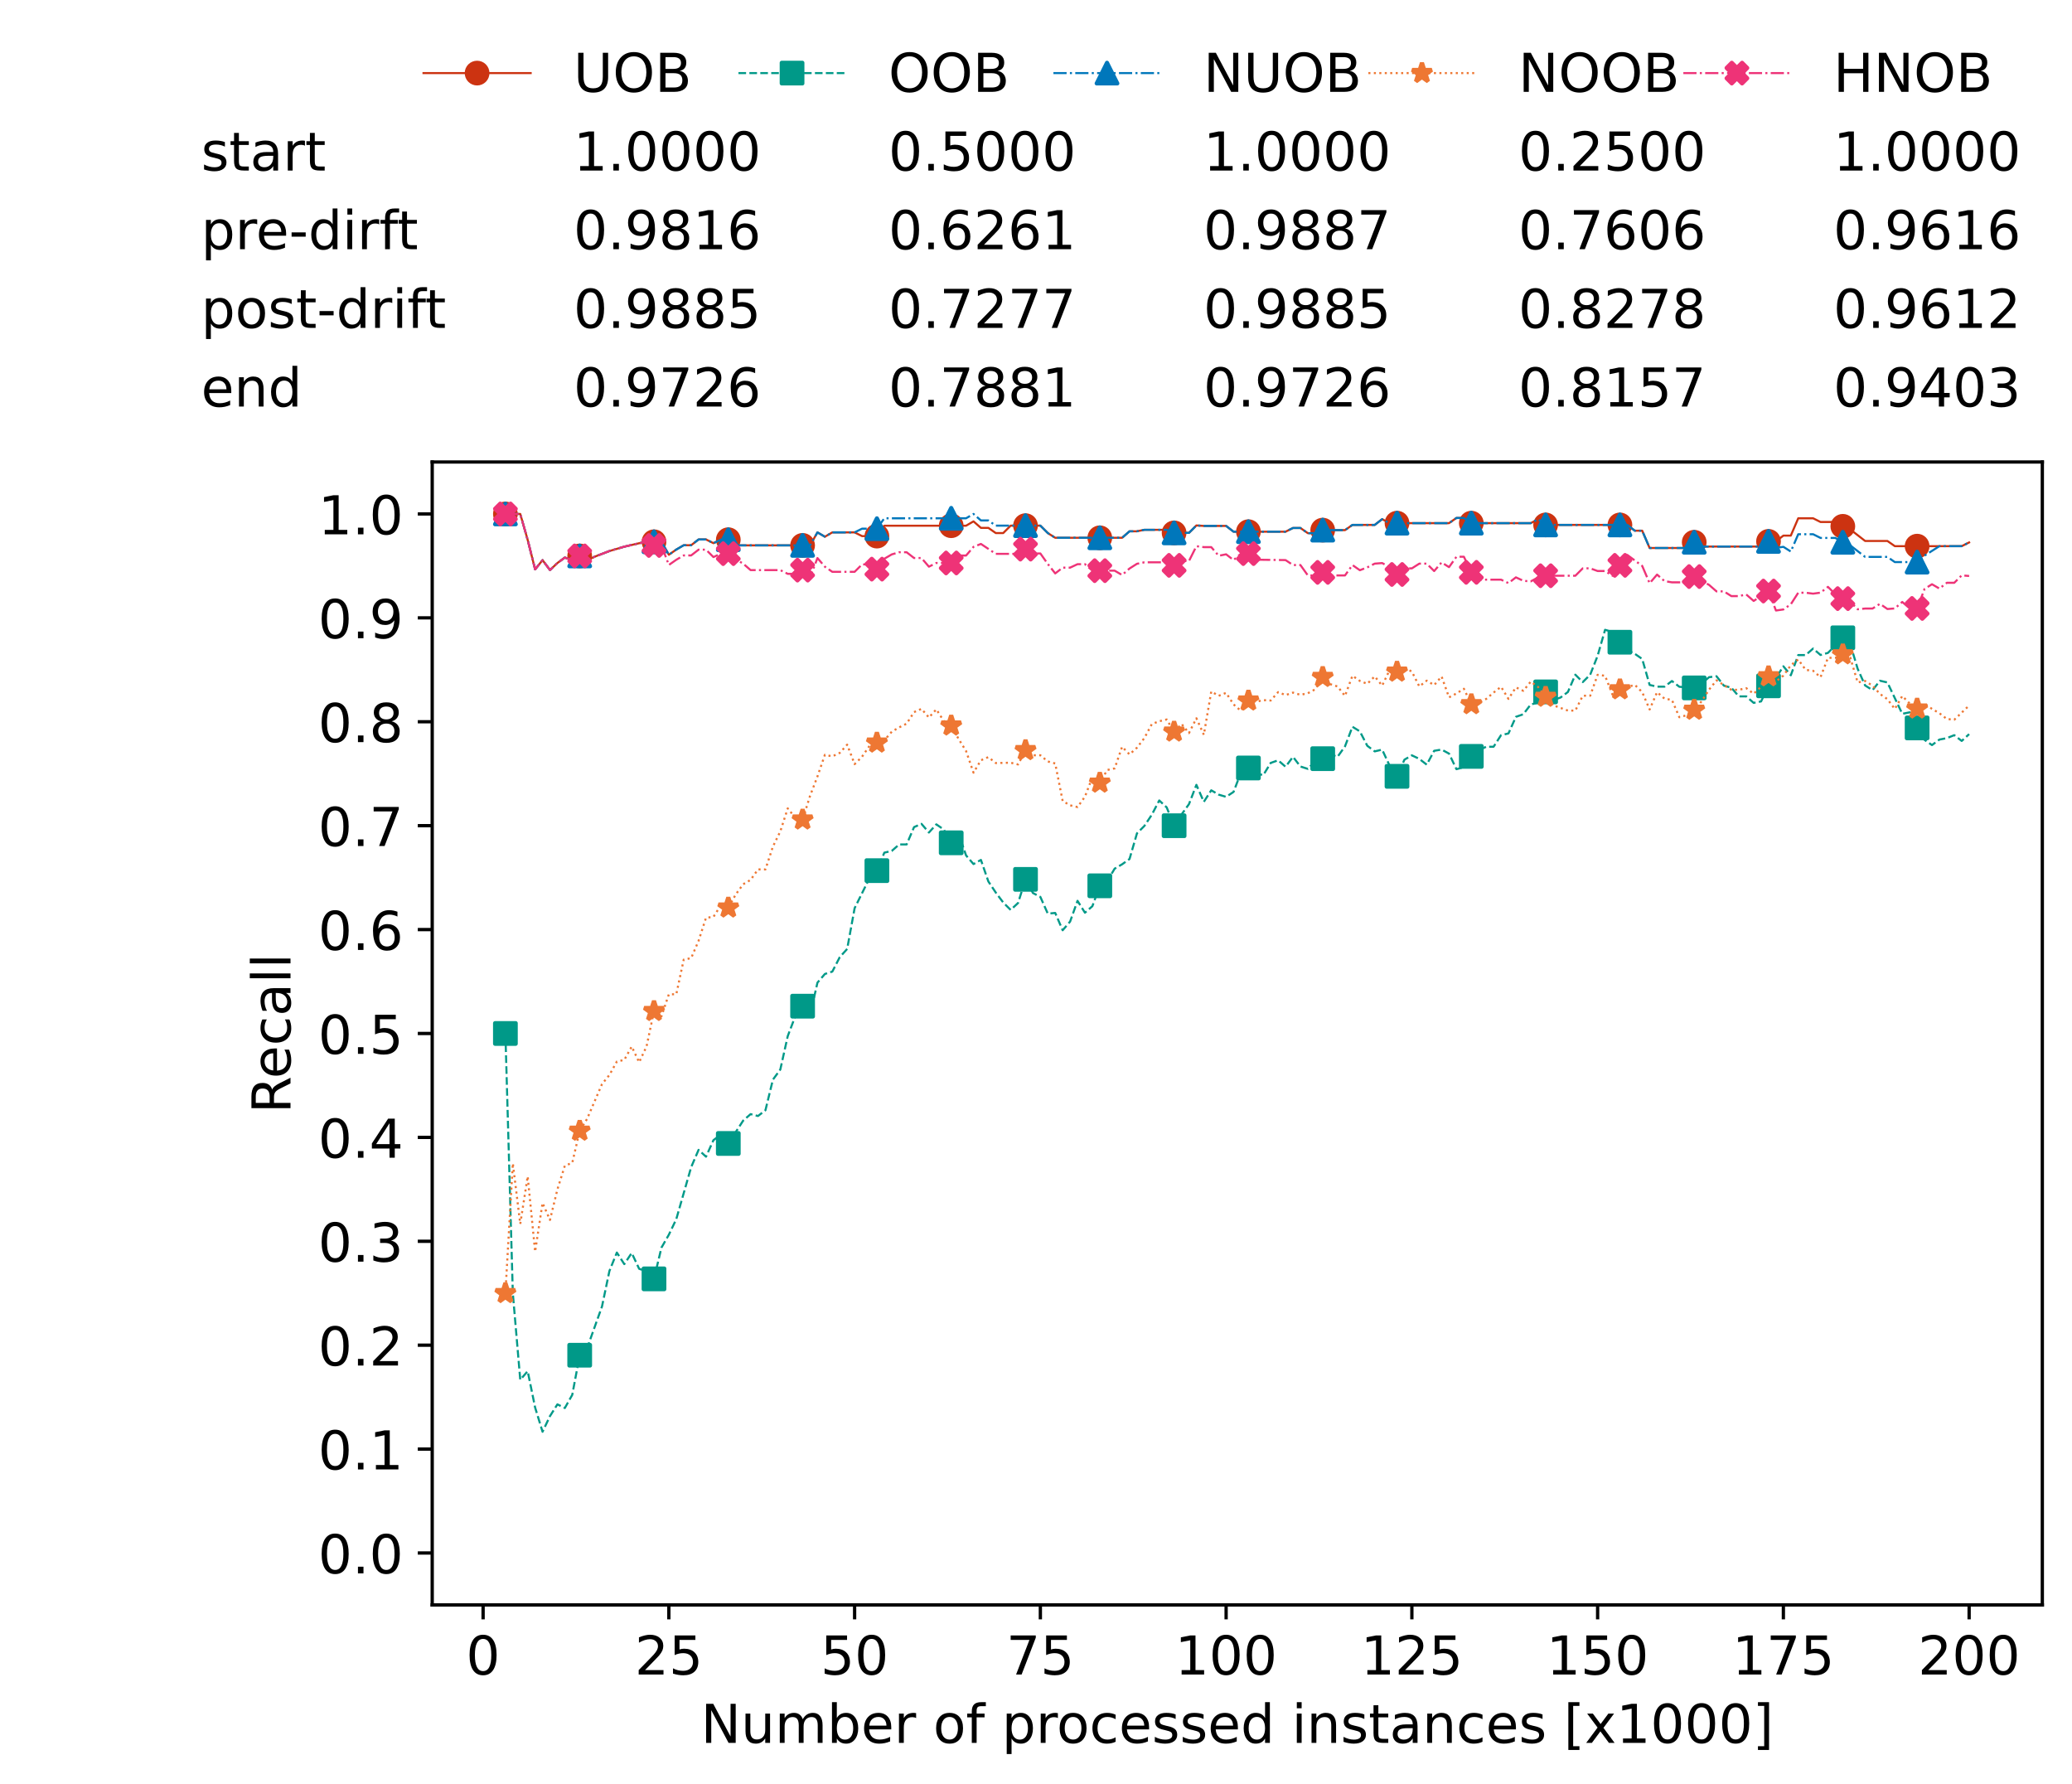 <?xml version="1.0" encoding="utf-8" standalone="no"?>
<!DOCTYPE svg PUBLIC "-//W3C//DTD SVG 1.1//EN"
  "http://www.w3.org/Graphics/SVG/1.1/DTD/svg11.dtd">
<!-- Created with matplotlib (https://matplotlib.org/) -->
<svg height="432.615pt" version="1.1" viewBox="0 0 502.65 432.615" width="502.65pt" xmlns="http://www.w3.org/2000/svg" xmlns:xlink="http://www.w3.org/1999/xlink">
 <defs>
  <style type="text/css">*{stroke-linecap:butt;stroke-linejoin:round;}</style>
 </defs>
 <g id="figure_1">
  <g id="patch_1">
   <path d="M 0 432.615 
L 502.65 432.615 
L 502.65 0 
L 0 0 
z
" style="fill:#ffffff;"/>
  </g>
  <g id="axes_1">
   <g id="patch_2">
    <path d="M 104.85 389.252 
L 495.45 389.252 
L 495.45 112.052 
L 104.85 112.052 
z
" style="fill:#ffffff;"/>
   </g>
   <g id="matplotlib.axis_1">
    <g id="xtick_1">
     <g id="line2d_1">
      <defs>
       <path d="M 0 0 
L 0 3.5 
" id="mdd9d9a6469" style="stroke:#000000;stroke-width:0.8;"/>
      </defs>
      <g>
       <use style="stroke:#000000;stroke-width:0.8;" x="117.197" xlink:href="#mdd9d9a6469" y="389.252"/>
      </g>
     </g>
     <g id="text_1">
      <!-- 0 -->
      <g transform="translate(113.061 406.13)scale(0.13 -0.13)">
       <defs>
        <path d="M 31.781 66.406 
Q 24.172 66.406 20.328 58.906 
Q 16.5 51.422 16.5 36.375 
Q 16.5 21.391 20.328 13.891 
Q 24.172 6.391 31.781 6.391 
Q 39.453 6.391 43.281 13.891 
Q 47.125 21.391 47.125 36.375 
Q 47.125 51.422 43.281 58.906 
Q 39.453 66.406 31.781 66.406 
z
M 31.781 74.219 
Q 44.047 74.219 50.516 64.516 
Q 56.984 54.828 56.984 36.375 
Q 56.984 17.969 50.516 8.266 
Q 44.047 -1.422 31.781 -1.422 
Q 19.531 -1.422 13.062 8.266 
Q 6.594 17.969 6.594 36.375 
Q 6.594 54.828 13.062 64.516 
Q 19.531 74.219 31.781 74.219 
z
" id="DejaVuSans-48"/>
       </defs>
       <use xlink:href="#DejaVuSans-48"/>
      </g>
     </g>
    </g>
    <g id="xtick_2">
     <g id="line2d_2">
      <g>
       <use style="stroke:#000000;stroke-width:0.8;" x="162.259" xlink:href="#mdd9d9a6469" y="389.252"/>
      </g>
     </g>
     <g id="text_2">
      <!-- 25 -->
      <g transform="translate(153.988 406.13)scale(0.13 -0.13)">
       <defs>
        <path d="M 19.188 8.297 
L 53.609 8.297 
L 53.609 0 
L 7.328 0 
L 7.328 8.297 
Q 12.938 14.109 22.625 23.891 
Q 32.328 33.688 34.812 36.531 
Q 39.547 41.844 41.422 45.531 
Q 43.312 49.219 43.312 52.781 
Q 43.312 58.594 39.234 62.25 
Q 35.156 65.922 28.609 65.922 
Q 23.969 65.922 18.812 64.312 
Q 13.672 62.703 7.812 59.422 
L 7.812 69.391 
Q 13.766 71.781 18.938 73 
Q 24.125 74.219 28.422 74.219 
Q 39.75 74.219 46.484 68.547 
Q 53.219 62.891 53.219 53.422 
Q 53.219 48.922 51.531 44.891 
Q 49.859 40.875 45.406 35.406 
Q 44.188 33.984 37.641 27.219 
Q 31.109 20.453 19.188 8.297 
z
" id="DejaVuSans-50"/>
        <path d="M 10.797 72.906 
L 49.516 72.906 
L 49.516 64.594 
L 19.828 64.594 
L 19.828 46.734 
Q 21.969 47.469 24.109 47.828 
Q 26.266 48.188 28.422 48.188 
Q 40.625 48.188 47.75 41.5 
Q 54.891 34.812 54.891 23.391 
Q 54.891 11.625 47.562 5.094 
Q 40.234 -1.422 26.906 -1.422 
Q 22.312 -1.422 17.547 -0.641 
Q 12.797 0.141 7.719 1.703 
L 7.719 11.625 
Q 12.109 9.234 16.797 8.062 
Q 21.484 6.891 26.703 6.891 
Q 35.156 6.891 40.078 11.328 
Q 45.016 15.766 45.016 23.391 
Q 45.016 31 40.078 35.438 
Q 35.156 39.891 26.703 39.891 
Q 22.75 39.891 18.812 39.016 
Q 14.891 38.141 10.797 36.281 
z
" id="DejaVuSans-53"/>
       </defs>
       <use xlink:href="#DejaVuSans-50"/>
       <use x="63.623" xlink:href="#DejaVuSans-53"/>
      </g>
     </g>
    </g>
    <g id="xtick_3">
     <g id="line2d_3">
      <g>
       <use style="stroke:#000000;stroke-width:0.8;" x="207.322" xlink:href="#mdd9d9a6469" y="389.252"/>
      </g>
     </g>
     <g id="text_3">
      <!-- 50 -->
      <g transform="translate(199.05 406.13)scale(0.13 -0.13)">
       <use xlink:href="#DejaVuSans-53"/>
       <use x="63.623" xlink:href="#DejaVuSans-48"/>
      </g>
     </g>
    </g>
    <g id="xtick_4">
     <g id="line2d_4">
      <g>
       <use style="stroke:#000000;stroke-width:0.8;" x="252.384" xlink:href="#mdd9d9a6469" y="389.252"/>
      </g>
     </g>
     <g id="text_4">
      <!-- 75 -->
      <g transform="translate(244.113 406.13)scale(0.13 -0.13)">
       <defs>
        <path d="M 8.203 72.906 
L 55.078 72.906 
L 55.078 68.703 
L 28.609 0 
L 18.312 0 
L 43.219 64.594 
L 8.203 64.594 
z
" id="DejaVuSans-55"/>
       </defs>
       <use xlink:href="#DejaVuSans-55"/>
       <use x="63.623" xlink:href="#DejaVuSans-53"/>
      </g>
     </g>
    </g>
    <g id="xtick_5">
     <g id="line2d_5">
      <g>
       <use style="stroke:#000000;stroke-width:0.8;" x="297.446" xlink:href="#mdd9d9a6469" y="389.252"/>
      </g>
     </g>
     <g id="text_5">
      <!-- 100 -->
      <g transform="translate(285.039 406.13)scale(0.13 -0.13)">
       <defs>
        <path d="M 12.406 8.297 
L 28.516 8.297 
L 28.516 63.922 
L 10.984 60.406 
L 10.984 69.391 
L 28.422 72.906 
L 38.281 72.906 
L 38.281 8.297 
L 54.391 8.297 
L 54.391 0 
L 12.406 0 
z
" id="DejaVuSans-49"/>
       </defs>
       <use xlink:href="#DejaVuSans-49"/>
       <use x="63.623" xlink:href="#DejaVuSans-48"/>
       <use x="127.246" xlink:href="#DejaVuSans-48"/>
      </g>
     </g>
    </g>
    <g id="xtick_6">
     <g id="line2d_6">
      <g>
       <use style="stroke:#000000;stroke-width:0.8;" x="342.509" xlink:href="#mdd9d9a6469" y="389.252"/>
      </g>
     </g>
     <g id="text_6">
      <!-- 125 -->
      <g transform="translate(330.102 406.13)scale(0.13 -0.13)">
       <use xlink:href="#DejaVuSans-49"/>
       <use x="63.623" xlink:href="#DejaVuSans-50"/>
       <use x="127.246" xlink:href="#DejaVuSans-53"/>
      </g>
     </g>
    </g>
    <g id="xtick_7">
     <g id="line2d_7">
      <g>
       <use style="stroke:#000000;stroke-width:0.8;" x="387.571" xlink:href="#mdd9d9a6469" y="389.252"/>
      </g>
     </g>
     <g id="text_7">
      <!-- 150 -->
      <g transform="translate(375.164 406.13)scale(0.13 -0.13)">
       <use xlink:href="#DejaVuSans-49"/>
       <use x="63.623" xlink:href="#DejaVuSans-53"/>
       <use x="127.246" xlink:href="#DejaVuSans-48"/>
      </g>
     </g>
    </g>
    <g id="xtick_8">
     <g id="line2d_8">
      <g>
       <use style="stroke:#000000;stroke-width:0.8;" x="432.633" xlink:href="#mdd9d9a6469" y="389.252"/>
      </g>
     </g>
     <g id="text_8">
      <!-- 175 -->
      <g transform="translate(420.226 406.13)scale(0.13 -0.13)">
       <use xlink:href="#DejaVuSans-49"/>
       <use x="63.623" xlink:href="#DejaVuSans-55"/>
       <use x="127.246" xlink:href="#DejaVuSans-53"/>
      </g>
     </g>
    </g>
    <g id="xtick_9">
     <g id="line2d_9">
      <g>
       <use style="stroke:#000000;stroke-width:0.8;" x="477.695" xlink:href="#mdd9d9a6469" y="389.252"/>
      </g>
     </g>
     <g id="text_9">
      <!-- 200 -->
      <g transform="translate(465.289 406.13)scale(0.13 -0.13)">
       <use xlink:href="#DejaVuSans-50"/>
       <use x="63.623" xlink:href="#DejaVuSans-48"/>
       <use x="127.246" xlink:href="#DejaVuSans-48"/>
      </g>
     </g>
    </g>
    <g id="text_10">
     <!-- Number of processed instances [x1000] -->
     <g transform="translate(170.025 422.711)scale(0.13 -0.13)">
      <defs>
       <path d="M 9.812 72.906 
L 23.094 72.906 
L 55.422 11.922 
L 55.422 72.906 
L 64.984 72.906 
L 64.984 0 
L 51.703 0 
L 19.391 60.984 
L 19.391 0 
L 9.812 0 
z
" id="DejaVuSans-78"/>
       <path d="M 8.5 21.578 
L 8.5 54.688 
L 17.484 54.688 
L 17.484 21.922 
Q 17.484 14.156 20.5 10.266 
Q 23.531 6.391 29.594 6.391 
Q 36.859 6.391 41.078 11.031 
Q 45.312 15.672 45.312 23.688 
L 45.312 54.688 
L 54.297 54.688 
L 54.297 0 
L 45.312 0 
L 45.312 8.406 
Q 42.047 3.422 37.719 1 
Q 33.406 -1.422 27.688 -1.422 
Q 18.266 -1.422 13.375 4.438 
Q 8.5 10.297 8.5 21.578 
z
M 31.109 56 
z
" id="DejaVuSans-117"/>
       <path d="M 52 44.188 
Q 55.375 50.25 60.062 53.125 
Q 64.75 56 71.094 56 
Q 79.641 56 84.281 50.016 
Q 88.922 44.047 88.922 33.016 
L 88.922 0 
L 79.891 0 
L 79.891 32.719 
Q 79.891 40.578 77.094 44.375 
Q 74.312 48.188 68.609 48.188 
Q 61.625 48.188 57.562 43.547 
Q 53.516 38.922 53.516 30.906 
L 53.516 0 
L 44.484 0 
L 44.484 32.719 
Q 44.484 40.625 41.703 44.406 
Q 38.922 48.188 33.109 48.188 
Q 26.219 48.188 22.156 43.531 
Q 18.109 38.875 18.109 30.906 
L 18.109 0 
L 9.078 0 
L 9.078 54.688 
L 18.109 54.688 
L 18.109 46.188 
Q 21.188 51.219 25.484 53.609 
Q 29.781 56 35.688 56 
Q 41.656 56 45.828 52.969 
Q 50 49.953 52 44.188 
z
" id="DejaVuSans-109"/>
       <path d="M 48.688 27.297 
Q 48.688 37.203 44.609 42.844 
Q 40.531 48.484 33.406 48.484 
Q 26.266 48.484 22.188 42.844 
Q 18.109 37.203 18.109 27.297 
Q 18.109 17.391 22.188 11.75 
Q 26.266 6.109 33.406 6.109 
Q 40.531 6.109 44.609 11.75 
Q 48.688 17.391 48.688 27.297 
z
M 18.109 46.391 
Q 20.953 51.266 25.266 53.625 
Q 29.594 56 35.594 56 
Q 45.562 56 51.781 48.094 
Q 58.016 40.188 58.016 27.297 
Q 58.016 14.406 51.781 6.484 
Q 45.562 -1.422 35.594 -1.422 
Q 29.594 -1.422 25.266 0.953 
Q 20.953 3.328 18.109 8.203 
L 18.109 0 
L 9.078 0 
L 9.078 75.984 
L 18.109 75.984 
z
" id="DejaVuSans-98"/>
       <path d="M 56.203 29.594 
L 56.203 25.203 
L 14.891 25.203 
Q 15.484 15.922 20.484 11.062 
Q 25.484 6.203 34.422 6.203 
Q 39.594 6.203 44.453 7.469 
Q 49.312 8.734 54.109 11.281 
L 54.109 2.781 
Q 49.266 0.734 44.188 -0.344 
Q 39.109 -1.422 33.891 -1.422 
Q 20.797 -1.422 13.156 6.188 
Q 5.516 13.812 5.516 26.812 
Q 5.516 40.234 12.766 48.109 
Q 20.016 56 32.328 56 
Q 43.359 56 49.781 48.891 
Q 56.203 41.797 56.203 29.594 
z
M 47.219 32.234 
Q 47.125 39.594 43.094 43.984 
Q 39.062 48.391 32.422 48.391 
Q 24.906 48.391 20.391 44.141 
Q 15.875 39.891 15.188 32.172 
z
" id="DejaVuSans-101"/>
       <path d="M 41.109 46.297 
Q 39.594 47.172 37.812 47.578 
Q 36.031 48 33.891 48 
Q 26.266 48 22.188 43.047 
Q 18.109 38.094 18.109 28.812 
L 18.109 0 
L 9.078 0 
L 9.078 54.688 
L 18.109 54.688 
L 18.109 46.188 
Q 20.953 51.172 25.484 53.578 
Q 30.031 56 36.531 56 
Q 37.453 56 38.578 55.875 
Q 39.703 55.766 41.062 55.516 
z
" id="DejaVuSans-114"/>
       <path id="DejaVuSans-32"/>
       <path d="M 30.609 48.391 
Q 23.391 48.391 19.188 42.75 
Q 14.984 37.109 14.984 27.297 
Q 14.984 17.484 19.156 11.844 
Q 23.344 6.203 30.609 6.203 
Q 37.797 6.203 41.984 11.859 
Q 46.188 17.531 46.188 27.297 
Q 46.188 37.016 41.984 42.703 
Q 37.797 48.391 30.609 48.391 
z
M 30.609 56 
Q 42.328 56 49.016 48.375 
Q 55.719 40.766 55.719 27.297 
Q 55.719 13.875 49.016 6.219 
Q 42.328 -1.422 30.609 -1.422 
Q 18.844 -1.422 12.172 6.219 
Q 5.516 13.875 5.516 27.297 
Q 5.516 40.766 12.172 48.375 
Q 18.844 56 30.609 56 
z
" id="DejaVuSans-111"/>
       <path d="M 37.109 75.984 
L 37.109 68.5 
L 28.516 68.5 
Q 23.688 68.5 21.797 66.547 
Q 19.922 64.594 19.922 59.516 
L 19.922 54.688 
L 34.719 54.688 
L 34.719 47.703 
L 19.922 47.703 
L 19.922 0 
L 10.891 0 
L 10.891 47.703 
L 2.297 47.703 
L 2.297 54.688 
L 10.891 54.688 
L 10.891 58.5 
Q 10.891 67.625 15.141 71.797 
Q 19.391 75.984 28.609 75.984 
z
" id="DejaVuSans-102"/>
       <path d="M 18.109 8.203 
L 18.109 -20.797 
L 9.078 -20.797 
L 9.078 54.688 
L 18.109 54.688 
L 18.109 46.391 
Q 20.953 51.266 25.266 53.625 
Q 29.594 56 35.594 56 
Q 45.562 56 51.781 48.094 
Q 58.016 40.188 58.016 27.297 
Q 58.016 14.406 51.781 6.484 
Q 45.562 -1.422 35.594 -1.422 
Q 29.594 -1.422 25.266 0.953 
Q 20.953 3.328 18.109 8.203 
z
M 48.688 27.297 
Q 48.688 37.203 44.609 42.844 
Q 40.531 48.484 33.406 48.484 
Q 26.266 48.484 22.188 42.844 
Q 18.109 37.203 18.109 27.297 
Q 18.109 17.391 22.188 11.75 
Q 26.266 6.109 33.406 6.109 
Q 40.531 6.109 44.609 11.75 
Q 48.688 17.391 48.688 27.297 
z
" id="DejaVuSans-112"/>
       <path d="M 48.781 52.594 
L 48.781 44.188 
Q 44.969 46.297 41.141 47.344 
Q 37.312 48.391 33.406 48.391 
Q 24.656 48.391 19.812 42.844 
Q 14.984 37.312 14.984 27.297 
Q 14.984 17.281 19.812 11.734 
Q 24.656 6.203 33.406 6.203 
Q 37.312 6.203 41.141 7.25 
Q 44.969 8.297 48.781 10.406 
L 48.781 2.094 
Q 45.016 0.344 40.984 -0.531 
Q 36.969 -1.422 32.422 -1.422 
Q 20.062 -1.422 12.781 6.344 
Q 5.516 14.109 5.516 27.297 
Q 5.516 40.672 12.859 48.328 
Q 20.219 56 33.016 56 
Q 37.156 56 41.109 55.141 
Q 45.062 54.297 48.781 52.594 
z
" id="DejaVuSans-99"/>
       <path d="M 44.281 53.078 
L 44.281 44.578 
Q 40.484 46.531 36.375 47.5 
Q 32.281 48.484 27.875 48.484 
Q 21.188 48.484 17.844 46.438 
Q 14.5 44.391 14.5 40.281 
Q 14.5 37.156 16.891 35.375 
Q 19.281 33.594 26.516 31.984 
L 29.594 31.297 
Q 39.156 29.25 43.188 25.516 
Q 47.219 21.781 47.219 15.094 
Q 47.219 7.469 41.188 3.016 
Q 35.156 -1.422 24.609 -1.422 
Q 20.219 -1.422 15.453 -0.562 
Q 10.688 0.297 5.422 2 
L 5.422 11.281 
Q 10.406 8.688 15.234 7.391 
Q 20.062 6.109 24.812 6.109 
Q 31.156 6.109 34.562 8.281 
Q 37.984 10.453 37.984 14.406 
Q 37.984 18.062 35.516 20.016 
Q 33.062 21.969 24.703 23.781 
L 21.578 24.516 
Q 13.234 26.266 9.516 29.906 
Q 5.812 33.547 5.812 39.891 
Q 5.812 47.609 11.281 51.797 
Q 16.75 56 26.812 56 
Q 31.781 56 36.172 55.266 
Q 40.578 54.547 44.281 53.078 
z
" id="DejaVuSans-115"/>
       <path d="M 45.406 46.391 
L 45.406 75.984 
L 54.391 75.984 
L 54.391 0 
L 45.406 0 
L 45.406 8.203 
Q 42.578 3.328 38.25 0.953 
Q 33.938 -1.422 27.875 -1.422 
Q 17.969 -1.422 11.734 6.484 
Q 5.516 14.406 5.516 27.297 
Q 5.516 40.188 11.734 48.094 
Q 17.969 56 27.875 56 
Q 33.938 56 38.25 53.625 
Q 42.578 51.266 45.406 46.391 
z
M 14.797 27.297 
Q 14.797 17.391 18.875 11.75 
Q 22.953 6.109 30.078 6.109 
Q 37.203 6.109 41.297 11.75 
Q 45.406 17.391 45.406 27.297 
Q 45.406 37.203 41.297 42.844 
Q 37.203 48.484 30.078 48.484 
Q 22.953 48.484 18.875 42.844 
Q 14.797 37.203 14.797 27.297 
z
" id="DejaVuSans-100"/>
       <path d="M 9.422 54.688 
L 18.406 54.688 
L 18.406 0 
L 9.422 0 
z
M 9.422 75.984 
L 18.406 75.984 
L 18.406 64.594 
L 9.422 64.594 
z
" id="DejaVuSans-105"/>
       <path d="M 54.891 33.016 
L 54.891 0 
L 45.906 0 
L 45.906 32.719 
Q 45.906 40.484 42.875 44.328 
Q 39.844 48.188 33.797 48.188 
Q 26.516 48.188 22.312 43.547 
Q 18.109 38.922 18.109 30.906 
L 18.109 0 
L 9.078 0 
L 9.078 54.688 
L 18.109 54.688 
L 18.109 46.188 
Q 21.344 51.125 25.703 53.562 
Q 30.078 56 35.797 56 
Q 45.219 56 50.047 50.172 
Q 54.891 44.344 54.891 33.016 
z
" id="DejaVuSans-110"/>
       <path d="M 18.312 70.219 
L 18.312 54.688 
L 36.812 54.688 
L 36.812 47.703 
L 18.312 47.703 
L 18.312 18.016 
Q 18.312 11.328 20.141 9.422 
Q 21.969 7.516 27.594 7.516 
L 36.812 7.516 
L 36.812 0 
L 27.594 0 
Q 17.188 0 13.234 3.875 
Q 9.281 7.766 9.281 18.016 
L 9.281 47.703 
L 2.688 47.703 
L 2.688 54.688 
L 9.281 54.688 
L 9.281 70.219 
z
" id="DejaVuSans-116"/>
       <path d="M 34.281 27.484 
Q 23.391 27.484 19.188 25 
Q 14.984 22.516 14.984 16.5 
Q 14.984 11.719 18.141 8.906 
Q 21.297 6.109 26.703 6.109 
Q 34.188 6.109 38.703 11.406 
Q 43.219 16.703 43.219 25.484 
L 43.219 27.484 
z
M 52.203 31.203 
L 52.203 0 
L 43.219 0 
L 43.219 8.297 
Q 40.141 3.328 35.547 0.953 
Q 30.953 -1.422 24.312 -1.422 
Q 15.922 -1.422 10.953 3.297 
Q 6 8.016 6 15.922 
Q 6 25.141 12.172 29.828 
Q 18.359 34.516 30.609 34.516 
L 43.219 34.516 
L 43.219 35.406 
Q 43.219 41.609 39.141 45 
Q 35.062 48.391 27.688 48.391 
Q 23 48.391 18.547 47.266 
Q 14.109 46.141 10.016 43.891 
L 10.016 52.203 
Q 14.938 54.109 19.578 55.047 
Q 24.219 56 28.609 56 
Q 40.484 56 46.344 49.844 
Q 52.203 43.703 52.203 31.203 
z
" id="DejaVuSans-97"/>
       <path d="M 8.594 75.984 
L 29.297 75.984 
L 29.297 69 
L 17.578 69 
L 17.578 -6.203 
L 29.297 -6.203 
L 29.297 -13.188 
L 8.594 -13.188 
z
" id="DejaVuSans-91"/>
       <path d="M 54.891 54.688 
L 35.109 28.078 
L 55.906 0 
L 45.312 0 
L 29.391 21.484 
L 13.484 0 
L 2.875 0 
L 24.125 28.609 
L 4.688 54.688 
L 15.281 54.688 
L 29.781 35.203 
L 44.281 54.688 
z
" id="DejaVuSans-120"/>
       <path d="M 30.422 75.984 
L 30.422 -13.188 
L 9.719 -13.188 
L 9.719 -6.203 
L 21.391 -6.203 
L 21.391 69 
L 9.719 69 
L 9.719 75.984 
z
" id="DejaVuSans-93"/>
      </defs>
      <use xlink:href="#DejaVuSans-78"/>
      <use x="74.805" xlink:href="#DejaVuSans-117"/>
      <use x="138.184" xlink:href="#DejaVuSans-109"/>
      <use x="235.596" xlink:href="#DejaVuSans-98"/>
      <use x="299.072" xlink:href="#DejaVuSans-101"/>
      <use x="360.596" xlink:href="#DejaVuSans-114"/>
      <use x="401.709" xlink:href="#DejaVuSans-32"/>
      <use x="433.496" xlink:href="#DejaVuSans-111"/>
      <use x="494.678" xlink:href="#DejaVuSans-102"/>
      <use x="529.883" xlink:href="#DejaVuSans-32"/>
      <use x="561.67" xlink:href="#DejaVuSans-112"/>
      <use x="625.146" xlink:href="#DejaVuSans-114"/>
      <use x="664.01" xlink:href="#DejaVuSans-111"/>
      <use x="725.191" xlink:href="#DejaVuSans-99"/>
      <use x="780.172" xlink:href="#DejaVuSans-101"/>
      <use x="841.695" xlink:href="#DejaVuSans-115"/>
      <use x="893.795" xlink:href="#DejaVuSans-115"/>
      <use x="945.895" xlink:href="#DejaVuSans-101"/>
      <use x="1007.418" xlink:href="#DejaVuSans-100"/>
      <use x="1070.895" xlink:href="#DejaVuSans-32"/>
      <use x="1102.682" xlink:href="#DejaVuSans-105"/>
      <use x="1130.465" xlink:href="#DejaVuSans-110"/>
      <use x="1193.844" xlink:href="#DejaVuSans-115"/>
      <use x="1245.943" xlink:href="#DejaVuSans-116"/>
      <use x="1285.152" xlink:href="#DejaVuSans-97"/>
      <use x="1346.432" xlink:href="#DejaVuSans-110"/>
      <use x="1409.811" xlink:href="#DejaVuSans-99"/>
      <use x="1464.791" xlink:href="#DejaVuSans-101"/>
      <use x="1526.314" xlink:href="#DejaVuSans-115"/>
      <use x="1578.414" xlink:href="#DejaVuSans-32"/>
      <use x="1610.201" xlink:href="#DejaVuSans-91"/>
      <use x="1649.215" xlink:href="#DejaVuSans-120"/>
      <use x="1708.395" xlink:href="#DejaVuSans-49"/>
      <use x="1772.018" xlink:href="#DejaVuSans-48"/>
      <use x="1835.641" xlink:href="#DejaVuSans-48"/>
      <use x="1899.264" xlink:href="#DejaVuSans-48"/>
      <use x="1962.887" xlink:href="#DejaVuSans-93"/>
     </g>
    </g>
   </g>
   <g id="matplotlib.axis_2">
    <g id="ytick_1">
     <g id="line2d_10">
      <defs>
       <path d="M 0 0 
L -3.5 0 
" id="m9c43984f8d" style="stroke:#000000;stroke-width:0.8;"/>
      </defs>
      <g>
       <use style="stroke:#000000;stroke-width:0.8;" x="104.85" xlink:href="#m9c43984f8d" y="376.652"/>
      </g>
     </g>
     <g id="text_11">
      <!-- 0.0 -->
      <g transform="translate(77.176 381.591)scale(0.13 -0.13)">
       <defs>
        <path d="M 10.688 12.406 
L 21 12.406 
L 21 0 
L 10.688 0 
z
" id="DejaVuSans-46"/>
       </defs>
       <use xlink:href="#DejaVuSans-48"/>
       <use x="63.623" xlink:href="#DejaVuSans-46"/>
       <use x="95.41" xlink:href="#DejaVuSans-48"/>
      </g>
     </g>
    </g>
    <g id="ytick_2">
     <g id="line2d_11">
      <g>
       <use style="stroke:#000000;stroke-width:0.8;" x="104.85" xlink:href="#m9c43984f8d" y="351.452"/>
      </g>
     </g>
     <g id="text_12">
      <!-- 0.1 -->
      <g transform="translate(77.176 356.391)scale(0.13 -0.13)">
       <use xlink:href="#DejaVuSans-48"/>
       <use x="63.623" xlink:href="#DejaVuSans-46"/>
       <use x="95.41" xlink:href="#DejaVuSans-49"/>
      </g>
     </g>
    </g>
    <g id="ytick_3">
     <g id="line2d_12">
      <g>
       <use style="stroke:#000000;stroke-width:0.8;" x="104.85" xlink:href="#m9c43984f8d" y="326.252"/>
      </g>
     </g>
     <g id="text_13">
      <!-- 0.2 -->
      <g transform="translate(77.176 331.191)scale(0.13 -0.13)">
       <use xlink:href="#DejaVuSans-48"/>
       <use x="63.623" xlink:href="#DejaVuSans-46"/>
       <use x="95.41" xlink:href="#DejaVuSans-50"/>
      </g>
     </g>
    </g>
    <g id="ytick_4">
     <g id="line2d_13">
      <g>
       <use style="stroke:#000000;stroke-width:0.8;" x="104.85" xlink:href="#m9c43984f8d" y="301.052"/>
      </g>
     </g>
     <g id="text_14">
      <!-- 0.3 -->
      <g transform="translate(77.176 305.991)scale(0.13 -0.13)">
       <defs>
        <path d="M 40.578 39.312 
Q 47.656 37.797 51.625 33 
Q 55.609 28.219 55.609 21.188 
Q 55.609 10.406 48.188 4.484 
Q 40.766 -1.422 27.094 -1.422 
Q 22.516 -1.422 17.656 -0.516 
Q 12.797 0.391 7.625 2.203 
L 7.625 11.719 
Q 11.719 9.328 16.594 8.109 
Q 21.484 6.891 26.812 6.891 
Q 36.078 6.891 40.938 10.547 
Q 45.797 14.203 45.797 21.188 
Q 45.797 27.641 41.281 31.266 
Q 36.766 34.906 28.719 34.906 
L 20.219 34.906 
L 20.219 43.016 
L 29.109 43.016 
Q 36.375 43.016 40.234 45.922 
Q 44.094 48.828 44.094 54.297 
Q 44.094 59.906 40.109 62.906 
Q 36.141 65.922 28.719 65.922 
Q 24.656 65.922 20.016 65.031 
Q 15.375 64.156 9.812 62.312 
L 9.812 71.094 
Q 15.438 72.656 20.344 73.438 
Q 25.25 74.219 29.594 74.219 
Q 40.828 74.219 47.359 69.109 
Q 53.906 64.016 53.906 55.328 
Q 53.906 49.266 50.438 45.094 
Q 46.969 40.922 40.578 39.312 
z
" id="DejaVuSans-51"/>
       </defs>
       <use xlink:href="#DejaVuSans-48"/>
       <use x="63.623" xlink:href="#DejaVuSans-46"/>
       <use x="95.41" xlink:href="#DejaVuSans-51"/>
      </g>
     </g>
    </g>
    <g id="ytick_5">
     <g id="line2d_14">
      <g>
       <use style="stroke:#000000;stroke-width:0.8;" x="104.85" xlink:href="#m9c43984f8d" y="275.852"/>
      </g>
     </g>
     <g id="text_15">
      <!-- 0.4 -->
      <g transform="translate(77.176 280.791)scale(0.13 -0.13)">
       <defs>
        <path d="M 37.797 64.312 
L 12.891 25.391 
L 37.797 25.391 
z
M 35.203 72.906 
L 47.609 72.906 
L 47.609 25.391 
L 58.016 25.391 
L 58.016 17.188 
L 47.609 17.188 
L 47.609 0 
L 37.797 0 
L 37.797 17.188 
L 4.891 17.188 
L 4.891 26.703 
z
" id="DejaVuSans-52"/>
       </defs>
       <use xlink:href="#DejaVuSans-48"/>
       <use x="63.623" xlink:href="#DejaVuSans-46"/>
       <use x="95.41" xlink:href="#DejaVuSans-52"/>
      </g>
     </g>
    </g>
    <g id="ytick_6">
     <g id="line2d_15">
      <g>
       <use style="stroke:#000000;stroke-width:0.8;" x="104.85" xlink:href="#m9c43984f8d" y="250.652"/>
      </g>
     </g>
     <g id="text_16">
      <!-- 0.5 -->
      <g transform="translate(77.176 255.591)scale(0.13 -0.13)">
       <use xlink:href="#DejaVuSans-48"/>
       <use x="63.623" xlink:href="#DejaVuSans-46"/>
       <use x="95.41" xlink:href="#DejaVuSans-53"/>
      </g>
     </g>
    </g>
    <g id="ytick_7">
     <g id="line2d_16">
      <g>
       <use style="stroke:#000000;stroke-width:0.8;" x="104.85" xlink:href="#m9c43984f8d" y="225.452"/>
      </g>
     </g>
     <g id="text_17">
      <!-- 0.6 -->
      <g transform="translate(77.176 230.391)scale(0.13 -0.13)">
       <defs>
        <path d="M 33.016 40.375 
Q 26.375 40.375 22.484 35.828 
Q 18.609 31.297 18.609 23.391 
Q 18.609 15.531 22.484 10.953 
Q 26.375 6.391 33.016 6.391 
Q 39.656 6.391 43.531 10.953 
Q 47.406 15.531 47.406 23.391 
Q 47.406 31.297 43.531 35.828 
Q 39.656 40.375 33.016 40.375 
z
M 52.594 71.297 
L 52.594 62.312 
Q 48.875 64.062 45.094 64.984 
Q 41.312 65.922 37.594 65.922 
Q 27.828 65.922 22.672 59.328 
Q 17.531 52.734 16.797 39.406 
Q 19.672 43.656 24.016 45.922 
Q 28.375 48.188 33.594 48.188 
Q 44.578 48.188 50.953 41.516 
Q 57.328 34.859 57.328 23.391 
Q 57.328 12.156 50.688 5.359 
Q 44.047 -1.422 33.016 -1.422 
Q 20.359 -1.422 13.672 8.266 
Q 6.984 17.969 6.984 36.375 
Q 6.984 53.656 15.188 63.938 
Q 23.391 74.219 37.203 74.219 
Q 40.922 74.219 44.703 73.484 
Q 48.484 72.75 52.594 71.297 
z
" id="DejaVuSans-54"/>
       </defs>
       <use xlink:href="#DejaVuSans-48"/>
       <use x="63.623" xlink:href="#DejaVuSans-46"/>
       <use x="95.41" xlink:href="#DejaVuSans-54"/>
      </g>
     </g>
    </g>
    <g id="ytick_8">
     <g id="line2d_17">
      <g>
       <use style="stroke:#000000;stroke-width:0.8;" x="104.85" xlink:href="#m9c43984f8d" y="200.252"/>
      </g>
     </g>
     <g id="text_18">
      <!-- 0.7 -->
      <g transform="translate(77.176 205.191)scale(0.13 -0.13)">
       <use xlink:href="#DejaVuSans-48"/>
       <use x="63.623" xlink:href="#DejaVuSans-46"/>
       <use x="95.41" xlink:href="#DejaVuSans-55"/>
      </g>
     </g>
    </g>
    <g id="ytick_9">
     <g id="line2d_18">
      <g>
       <use style="stroke:#000000;stroke-width:0.8;" x="104.85" xlink:href="#m9c43984f8d" y="175.052"/>
      </g>
     </g>
     <g id="text_19">
      <!-- 0.8 -->
      <g transform="translate(77.176 179.991)scale(0.13 -0.13)">
       <defs>
        <path d="M 31.781 34.625 
Q 24.75 34.625 20.719 30.859 
Q 16.703 27.094 16.703 20.516 
Q 16.703 13.922 20.719 10.156 
Q 24.75 6.391 31.781 6.391 
Q 38.812 6.391 42.859 10.172 
Q 46.922 13.969 46.922 20.516 
Q 46.922 27.094 42.891 30.859 
Q 38.875 34.625 31.781 34.625 
z
M 21.922 38.812 
Q 15.578 40.375 12.031 44.719 
Q 8.5 49.078 8.5 55.328 
Q 8.5 64.062 14.719 69.141 
Q 20.953 74.219 31.781 74.219 
Q 42.672 74.219 48.875 69.141 
Q 55.078 64.062 55.078 55.328 
Q 55.078 49.078 51.531 44.719 
Q 48 40.375 41.703 38.812 
Q 48.828 37.156 52.797 32.312 
Q 56.781 27.484 56.781 20.516 
Q 56.781 9.906 50.312 4.234 
Q 43.844 -1.422 31.781 -1.422 
Q 19.734 -1.422 13.25 4.234 
Q 6.781 9.906 6.781 20.516 
Q 6.781 27.484 10.781 32.312 
Q 14.797 37.156 21.922 38.812 
z
M 18.312 54.391 
Q 18.312 48.734 21.844 45.562 
Q 25.391 42.391 31.781 42.391 
Q 38.141 42.391 41.719 45.562 
Q 45.312 48.734 45.312 54.391 
Q 45.312 60.062 41.719 63.234 
Q 38.141 66.406 31.781 66.406 
Q 25.391 66.406 21.844 63.234 
Q 18.312 60.062 18.312 54.391 
z
" id="DejaVuSans-56"/>
       </defs>
       <use xlink:href="#DejaVuSans-48"/>
       <use x="63.623" xlink:href="#DejaVuSans-46"/>
       <use x="95.41" xlink:href="#DejaVuSans-56"/>
      </g>
     </g>
    </g>
    <g id="ytick_10">
     <g id="line2d_19">
      <g>
       <use style="stroke:#000000;stroke-width:0.8;" x="104.85" xlink:href="#m9c43984f8d" y="149.852"/>
      </g>
     </g>
     <g id="text_20">
      <!-- 0.9 -->
      <g transform="translate(77.176 154.791)scale(0.13 -0.13)">
       <defs>
        <path d="M 10.984 1.516 
L 10.984 10.5 
Q 14.703 8.734 18.5 7.812 
Q 22.312 6.891 25.984 6.891 
Q 35.75 6.891 40.891 13.453 
Q 46.047 20.016 46.781 33.406 
Q 43.953 29.203 39.594 26.953 
Q 35.25 24.703 29.984 24.703 
Q 19.047 24.703 12.672 31.312 
Q 6.297 37.938 6.297 49.422 
Q 6.297 60.641 12.938 67.422 
Q 19.578 74.219 30.609 74.219 
Q 43.266 74.219 49.922 64.516 
Q 56.594 54.828 56.594 36.375 
Q 56.594 19.141 48.406 8.859 
Q 40.234 -1.422 26.422 -1.422 
Q 22.703 -1.422 18.891 -0.688 
Q 15.094 0.047 10.984 1.516 
z
M 30.609 32.422 
Q 37.25 32.422 41.125 36.953 
Q 45.016 41.5 45.016 49.422 
Q 45.016 57.281 41.125 61.844 
Q 37.25 66.406 30.609 66.406 
Q 23.969 66.406 20.094 61.844 
Q 16.219 57.281 16.219 49.422 
Q 16.219 41.5 20.094 36.953 
Q 23.969 32.422 30.609 32.422 
z
" id="DejaVuSans-57"/>
       </defs>
       <use xlink:href="#DejaVuSans-48"/>
       <use x="63.623" xlink:href="#DejaVuSans-46"/>
       <use x="95.41" xlink:href="#DejaVuSans-57"/>
      </g>
     </g>
    </g>
    <g id="ytick_11">
     <g id="line2d_20">
      <g>
       <use style="stroke:#000000;stroke-width:0.8;" x="104.85" xlink:href="#m9c43984f8d" y="124.652"/>
      </g>
     </g>
     <g id="text_21">
      <!-- 1.0 -->
      <g transform="translate(77.176 129.591)scale(0.13 -0.13)">
       <use xlink:href="#DejaVuSans-49"/>
       <use x="63.623" xlink:href="#DejaVuSans-46"/>
       <use x="95.41" xlink:href="#DejaVuSans-48"/>
      </g>
     </g>
    </g>
    <g id="text_22">
     <!-- Recall -->
     <g transform="translate(70.472 270.044)rotate(-90)scale(0.13 -0.13)">
      <defs>
       <path d="M 44.391 34.188 
Q 47.562 33.109 50.562 29.594 
Q 53.562 26.078 56.594 19.922 
L 66.609 0 
L 56 0 
L 46.688 18.703 
Q 43.062 26.031 39.672 28.422 
Q 36.281 30.812 30.422 30.812 
L 19.672 30.812 
L 19.672 0 
L 9.812 0 
L 9.812 72.906 
L 32.078 72.906 
Q 44.578 72.906 50.734 67.672 
Q 56.891 62.453 56.891 51.906 
Q 56.891 45.016 53.688 40.469 
Q 50.484 35.938 44.391 34.188 
z
M 19.672 64.797 
L 19.672 38.922 
L 32.078 38.922 
Q 39.203 38.922 42.844 42.219 
Q 46.484 45.516 46.484 51.906 
Q 46.484 58.297 42.844 61.547 
Q 39.203 64.797 32.078 64.797 
z
" id="DejaVuSans-82"/>
       <path d="M 9.422 75.984 
L 18.406 75.984 
L 18.406 0 
L 9.422 0 
z
" id="DejaVuSans-108"/>
      </defs>
      <use xlink:href="#DejaVuSans-82"/>
      <use x="64.982" xlink:href="#DejaVuSans-101"/>
      <use x="126.506" xlink:href="#DejaVuSans-99"/>
      <use x="181.486" xlink:href="#DejaVuSans-97"/>
      <use x="242.766" xlink:href="#DejaVuSans-108"/>
      <use x="270.549" xlink:href="#DejaVuSans-108"/>
     </g>
    </g>
   </g>
   <g id="line2d_21"/>
   <g id="line2d_22"/>
   <g id="line2d_23"/>
   <g id="line2d_24"/>
   <g id="line2d_25"/>
   <g id="line2d_26">
    <path clip-path="url(#p0aed6a77b9)" d="M 122.605 124.652 
L 126.21 124.652 
L 128.012 130.952 
L 129.815 138.092 
L 131.617 135.852 
L 133.419 138.252 
L 135.222 136.552 
L 137.024 135.23 
L 138.827 135.852 
L 140.629 134.834 
L 142.432 135.894 
L 144.234 135.029 
L 147.839 133.646 
L 151.444 132.588 
L 155.049 131.752 
L 156.852 131.397 
L 160.457 131.397 
L 162.259 134.547 
L 164.062 133.287 
L 165.864 132.237 
L 167.667 132.237 
L 169.469 130.837 
L 171.272 130.837 
L 173.074 131.737 
L 174.877 130.897 
L 176.679 130.897 
L 178.482 132.272 
L 196.507 132.272 
L 198.309 129.122 
L 200.112 130.172 
L 201.914 129.122 
L 207.322 129.122 
L 209.124 130.022 
L 212.729 130.022 
L 214.532 127.502 
L 234.359 127.502 
L 236.162 126.452 
L 237.964 128.027 
L 239.767 128.027 
L 241.569 129.287 
L 243.372 129.287 
L 245.174 127.487 
L 252.384 127.487 
L 254.186 129.287 
L 255.989 130.432 
L 272.211 130.432 
L 274.014 128.857 
L 275.816 128.857 
L 277.619 128.497 
L 283.026 128.497 
L 284.829 129.238 
L 288.434 129.238 
L 290.236 127.438 
L 292.039 127.553 
L 297.446 127.553 
L 299.249 128.953 
L 311.866 128.953 
L 313.669 128.053 
L 315.471 128.053 
L 317.274 129.313 
L 319.076 129.313 
L 320.879 128.572 
L 326.286 128.572 
L 328.089 127.312 
L 333.496 127.312 
L 335.299 125.912 
L 337.101 126.881 
L 351.521 126.881 
L 353.324 125.621 
L 355.126 125.621 
L 356.928 126.881 
L 371.348 126.881 
L 373.151 125.912 
L 374.953 127.312 
L 394.781 127.312 
L 396.583 128.712 
L 398.386 128.712 
L 400.188 132.912 
L 409.201 132.912 
L 411.003 131.512 
L 412.806 132.562 
L 427.226 132.562 
L 429.028 131.302 
L 430.831 131.302 
L 432.633 129.902 
L 434.436 129.902 
L 436.238 125.702 
L 439.843 125.702 
L 441.646 126.602 
L 445.251 126.602 
L 447.053 127.652 
L 448.856 128.402 
L 452.461 131.202 
L 457.868 131.202 
L 459.671 132.462 
L 475.893 132.462 
L 477.695 131.562 
L 477.695 131.562 
" style="fill:none;stroke:#cc3311;stroke-linecap:square;stroke-width:0.5;"/>
    <defs>
     <path d="M 0 2.5 
C 0.663 2.5 1.299 2.237 1.768 1.768 
C 2.237 1.299 2.5 0.663 2.5 0 
C 2.5 -0.663 2.237 -1.299 1.768 -1.768 
C 1.299 -2.237 0.663 -2.5 0 -2.5 
C -0.663 -2.5 -1.299 -2.237 -1.768 -1.768 
C -2.237 -1.299 -2.5 -0.663 -2.5 0 
C -2.5 0.663 -2.237 1.299 -1.768 1.768 
C -1.299 2.237 -0.663 2.5 0 2.5 
z
" id="m7c47ce68e9" style="stroke:#cc3311;"/>
    </defs>
    <g clip-path="url(#p0aed6a77b9)">
     <use style="fill:#cc3311;stroke:#cc3311;" x="122.605" xlink:href="#m7c47ce68e9" y="124.652"/>
     <use style="fill:#cc3311;stroke:#cc3311;" x="140.629" xlink:href="#m7c47ce68e9" y="134.834"/>
     <use style="fill:#cc3311;stroke:#cc3311;" x="158.654" xlink:href="#m7c47ce68e9" y="131.397"/>
     <use style="fill:#cc3311;stroke:#cc3311;" x="176.679" xlink:href="#m7c47ce68e9" y="130.897"/>
     <use style="fill:#cc3311;stroke:#cc3311;" x="194.704" xlink:href="#m7c47ce68e9" y="132.272"/>
     <use style="fill:#cc3311;stroke:#cc3311;" x="212.729" xlink:href="#m7c47ce68e9" y="130.022"/>
     <use style="fill:#cc3311;stroke:#cc3311;" x="230.754" xlink:href="#m7c47ce68e9" y="127.502"/>
     <use style="fill:#cc3311;stroke:#cc3311;" x="248.779" xlink:href="#m7c47ce68e9" y="127.487"/>
     <use style="fill:#cc3311;stroke:#cc3311;" x="266.804" xlink:href="#m7c47ce68e9" y="130.432"/>
     <use style="fill:#cc3311;stroke:#cc3311;" x="284.829" xlink:href="#m7c47ce68e9" y="129.238"/>
     <use style="fill:#cc3311;stroke:#cc3311;" x="302.854" xlink:href="#m7c47ce68e9" y="128.953"/>
     <use style="fill:#cc3311;stroke:#cc3311;" x="320.879" xlink:href="#m7c47ce68e9" y="128.572"/>
     <use style="fill:#cc3311;stroke:#cc3311;" x="338.904" xlink:href="#m7c47ce68e9" y="126.881"/>
     <use style="fill:#cc3311;stroke:#cc3311;" x="356.928" xlink:href="#m7c47ce68e9" y="126.881"/>
     <use style="fill:#cc3311;stroke:#cc3311;" x="374.953" xlink:href="#m7c47ce68e9" y="127.312"/>
     <use style="fill:#cc3311;stroke:#cc3311;" x="392.978" xlink:href="#m7c47ce68e9" y="127.312"/>
     <use style="fill:#cc3311;stroke:#cc3311;" x="411.003" xlink:href="#m7c47ce68e9" y="131.512"/>
     <use style="fill:#cc3311;stroke:#cc3311;" x="429.028" xlink:href="#m7c47ce68e9" y="131.302"/>
     <use style="fill:#cc3311;stroke:#cc3311;" x="447.053" xlink:href="#m7c47ce68e9" y="127.652"/>
     <use style="fill:#cc3311;stroke:#cc3311;" x="465.078" xlink:href="#m7c47ce68e9" y="132.462"/>
    </g>
   </g>
   <g id="line2d_27"/>
   <g id="line2d_28"/>
   <g id="line2d_29"/>
   <g id="line2d_30"/>
   <g id="line2d_31">
    <path clip-path="url(#p0aed6a77b9)" d="M 122.605 250.652 
L 124.407 313.652 
L 126.21 334.652 
L 128.012 332.552 
L 129.815 341.372 
L 131.617 347.252 
L 133.419 343.452 
L 135.222 340.602 
L 137.024 341.496 
L 138.827 338.292 
L 140.629 328.688 
L 142.432 326.958 
L 146.037 316.875 
L 147.839 308.26 
L 149.642 303.785 
L 151.444 306.589 
L 153.247 303.893 
L 155.049 307.722 
L 156.852 308.369 
L 158.654 310.169 
L 160.457 302.609 
L 162.259 299.459 
L 164.062 295.679 
L 167.667 283.079 
L 169.469 278.879 
L 171.272 280.533 
L 173.074 276.533 
L 174.877 275.168 
L 176.679 277.328 
L 180.284 271.792 
L 182.087 270.217 
L 183.889 270.667 
L 185.692 269.267 
L 187.494 261.864 
L 189.297 259.394 
L 191.099 251.294 
L 192.902 246.534 
L 194.704 244.034 
L 196.507 246.194 
L 198.309 238.319 
L 200.112 236.219 
L 201.914 235.646 
L 203.717 232.146 
L 205.519 230.146 
L 207.322 220.267 
L 210.927 212.992 
L 212.729 211.159 
L 214.532 206.797 
L 216.334 206.377 
L 218.137 204.802 
L 219.939 204.802 
L 221.742 200.602 
L 223.544 199.815 
L 225.347 201.915 
L 227.149 199.935 
L 228.952 201.195 
L 230.754 204.415 
L 232.557 202.255 
L 234.359 207.464 
L 236.162 209.564 
L 237.964 208.562 
L 239.767 213.78 
L 241.569 216.48 
L 243.372 218.884 
L 245.174 220.684 
L 246.976 219.004 
L 248.779 213.277 
L 250.581 216.589 
L 252.384 217.534 
L 254.186 221.584 
L 255.989 221.42 
L 257.791 225.62 
L 259.594 223.52 
L 261.396 218.48 
L 263.199 221.36 
L 265.001 219.785 
L 266.804 214.842 
L 268.606 213.679 
L 270.409 210.674 
L 272.211 209.624 
L 274.014 208.336 
L 275.816 202.117 
L 277.619 200.317 
L 279.421 197.598 
L 281.224 194.137 
L 283.026 195.817 
L 284.829 200.264 
L 286.631 197.534 
L 288.434 195.032 
L 290.236 190.352 
L 292.039 194.476 
L 293.841 191.676 
L 295.644 192.726 
L 297.446 193.266 
L 299.249 192.066 
L 301.051 187.341 
L 302.854 186.264 
L 304.656 187.575 
L 306.459 187.995 
L 308.261 185.036 
L 310.064 184.4 
L 311.866 185.96 
L 313.669 183.56 
L 315.471 185.9 
L 317.274 186.482 
L 319.076 184.572 
L 320.879 184.002 
L 322.681 182.965 
L 324.484 183.541 
L 326.286 181.021 
L 328.089 176.261 
L 329.891 177.381 
L 331.694 180.881 
L 333.496 182.231 
L 335.299 181.811 
L 337.101 185.688 
L 338.904 188.288 
L 340.706 184.245 
L 342.509 183.195 
L 344.311 184.054 
L 346.114 185.454 
L 347.916 182.094 
L 349.719 181.794 
L 351.521 182.776 
L 353.324 186.556 
L 355.126 186.065 
L 356.928 183.448 
L 358.731 181.966 
L 360.533 181.104 
L 362.336 181.104 
L 364.138 178.304 
L 365.941 177.884 
L 367.743 173.859 
L 369.546 173.229 
L 371.348 170.849 
L 373.151 170.409 
L 374.953 167.809 
L 376.756 169.813 
L 378.558 169.183 
L 380.361 167.833 
L 382.163 163.633 
L 383.966 165.433 
L 385.768 163.633 
L 387.571 159.052 
L 389.373 152.752 
L 391.176 153.243 
L 392.978 155.763 
L 394.781 157.701 
L 396.583 158.563 
L 398.386 159.823 
L 400.188 166.123 
L 401.991 166.543 
L 403.793 166.543 
L 405.596 165.168 
L 407.398 166.568 
L 411.003 166.839 
L 412.806 165.789 
L 414.608 164.239 
L 416.411 164.014 
L 418.213 166.304 
L 420.016 166.795 
L 421.818 168.895 
L 423.621 168.895 
L 425.423 170.47 
L 427.226 170.118 
L 429.028 166.338 
L 430.831 164.399 
L 432.633 161.599 
L 434.436 163.776 
L 436.238 158.876 
L 438.041 158.876 
L 439.843 157.301 
L 441.646 158.855 
L 443.448 158.346 
L 447.053 154.689 
L 448.856 156.189 
L 450.658 162.219 
L 452.461 166.244 
L 454.263 167.39 
L 456.066 165.099 
L 457.868 165.519 
L 461.473 173.124 
L 463.276 172.76 
L 465.078 176.54 
L 466.881 179.448 
L 468.683 180.708 
L 470.485 179.372 
L 472.288 179.022 
L 474.09 178.302 
L 475.893 179.702 
L 477.695 178.052 
L 477.695 178.052 
" style="fill:none;stroke:#009988;stroke-dasharray:1.85,0.8;stroke-dashoffset:0;stroke-width:0.5;"/>
    <defs>
     <path d="M -2.5 2.5 
L 2.5 2.5 
L 2.5 -2.5 
L -2.5 -2.5 
z
" id="m069ebd3a34" style="stroke:#009988;stroke-linejoin:miter;"/>
    </defs>
    <g clip-path="url(#p0aed6a77b9)">
     <use style="fill:#009988;stroke:#009988;stroke-linejoin:miter;" x="122.605" xlink:href="#m069ebd3a34" y="250.652"/>
     <use style="fill:#009988;stroke:#009988;stroke-linejoin:miter;" x="140.629" xlink:href="#m069ebd3a34" y="328.688"/>
     <use style="fill:#009988;stroke:#009988;stroke-linejoin:miter;" x="158.654" xlink:href="#m069ebd3a34" y="310.169"/>
     <use style="fill:#009988;stroke:#009988;stroke-linejoin:miter;" x="176.679" xlink:href="#m069ebd3a34" y="277.328"/>
     <use style="fill:#009988;stroke:#009988;stroke-linejoin:miter;" x="194.704" xlink:href="#m069ebd3a34" y="244.034"/>
     <use style="fill:#009988;stroke:#009988;stroke-linejoin:miter;" x="212.729" xlink:href="#m069ebd3a34" y="211.159"/>
     <use style="fill:#009988;stroke:#009988;stroke-linejoin:miter;" x="230.754" xlink:href="#m069ebd3a34" y="204.415"/>
     <use style="fill:#009988;stroke:#009988;stroke-linejoin:miter;" x="248.779" xlink:href="#m069ebd3a34" y="213.277"/>
     <use style="fill:#009988;stroke:#009988;stroke-linejoin:miter;" x="266.804" xlink:href="#m069ebd3a34" y="214.842"/>
     <use style="fill:#009988;stroke:#009988;stroke-linejoin:miter;" x="284.829" xlink:href="#m069ebd3a34" y="200.264"/>
     <use style="fill:#009988;stroke:#009988;stroke-linejoin:miter;" x="302.854" xlink:href="#m069ebd3a34" y="186.264"/>
     <use style="fill:#009988;stroke:#009988;stroke-linejoin:miter;" x="320.879" xlink:href="#m069ebd3a34" y="184.002"/>
     <use style="fill:#009988;stroke:#009988;stroke-linejoin:miter;" x="338.904" xlink:href="#m069ebd3a34" y="188.288"/>
     <use style="fill:#009988;stroke:#009988;stroke-linejoin:miter;" x="356.928" xlink:href="#m069ebd3a34" y="183.448"/>
     <use style="fill:#009988;stroke:#009988;stroke-linejoin:miter;" x="374.953" xlink:href="#m069ebd3a34" y="167.809"/>
     <use style="fill:#009988;stroke:#009988;stroke-linejoin:miter;" x="392.978" xlink:href="#m069ebd3a34" y="155.763"/>
     <use style="fill:#009988;stroke:#009988;stroke-linejoin:miter;" x="411.003" xlink:href="#m069ebd3a34" y="166.839"/>
     <use style="fill:#009988;stroke:#009988;stroke-linejoin:miter;" x="429.028" xlink:href="#m069ebd3a34" y="166.338"/>
     <use style="fill:#009988;stroke:#009988;stroke-linejoin:miter;" x="447.053" xlink:href="#m069ebd3a34" y="154.689"/>
     <use style="fill:#009988;stroke:#009988;stroke-linejoin:miter;" x="465.078" xlink:href="#m069ebd3a34" y="176.54"/>
    </g>
   </g>
   <g id="line2d_32"/>
   <g id="line2d_33"/>
   <g id="line2d_34"/>
   <g id="line2d_35"/>
   <g id="line2d_36">
    <path clip-path="url(#p0aed6a77b9)" d="M 122.605 124.652 
L 126.21 124.652 
L 128.012 130.952 
L 129.815 138.092 
L 131.617 135.852 
L 133.419 138.252 
L 135.222 136.552 
L 137.024 135.23 
L 138.827 135.852 
L 140.629 134.834 
L 142.432 135.894 
L 144.234 135.029 
L 147.839 133.646 
L 151.444 132.588 
L 155.049 131.752 
L 156.852 131.397 
L 160.457 131.397 
L 162.259 134.547 
L 164.062 133.287 
L 165.864 132.237 
L 167.667 132.237 
L 169.469 130.837 
L 171.272 130.837 
L 173.074 131.737 
L 174.877 130.897 
L 176.679 130.897 
L 178.482 132.272 
L 196.507 132.272 
L 198.309 129.122 
L 200.112 130.172 
L 201.914 129.122 
L 207.322 129.122 
L 209.124 128.222 
L 212.729 128.222 
L 214.532 125.702 
L 234.359 125.702 
L 236.162 124.652 
L 237.964 126.227 
L 239.767 126.227 
L 241.569 127.487 
L 252.384 127.487 
L 254.186 129.287 
L 255.989 130.432 
L 272.211 130.432 
L 274.014 128.857 
L 275.816 128.857 
L 277.619 128.497 
L 283.026 128.497 
L 284.829 129.238 
L 288.434 129.238 
L 290.236 127.438 
L 292.039 127.553 
L 297.446 127.553 
L 299.249 128.953 
L 311.866 128.953 
L 313.669 128.053 
L 315.471 128.053 
L 317.274 129.313 
L 319.076 129.313 
L 320.879 128.572 
L 326.286 128.572 
L 328.089 127.312 
L 333.496 127.312 
L 335.299 125.912 
L 337.101 126.881 
L 351.521 126.881 
L 353.324 125.621 
L 355.126 125.621 
L 356.928 126.881 
L 371.348 126.881 
L 373.151 125.912 
L 374.953 127.312 
L 394.781 127.312 
L 396.583 128.712 
L 398.386 128.712 
L 400.188 132.912 
L 409.201 132.912 
L 411.003 131.512 
L 412.806 132.562 
L 427.226 132.562 
L 429.028 131.302 
L 430.831 132.877 
L 432.633 132.622 
L 434.436 133.768 
L 436.238 129.568 
L 439.843 129.568 
L 441.646 130.468 
L 445.251 130.468 
L 447.053 131.518 
L 448.856 132.268 
L 452.461 135.068 
L 457.868 135.068 
L 459.671 136.328 
L 465.078 136.328 
L 466.881 134.753 
L 470.485 132.462 
L 475.893 132.462 
L 477.695 131.562 
L 477.695 131.562 
" style="fill:none;stroke:#0077bb;stroke-dasharray:3.2,0.8,0.5,0.8;stroke-dashoffset:0;stroke-width:0.5;"/>
    <defs>
     <path d="M 0 -2.5 
L -2.5 2.5 
L 2.5 2.5 
z
" id="m19327bc05d" style="stroke:#0077bb;stroke-linejoin:miter;"/>
    </defs>
    <g clip-path="url(#p0aed6a77b9)">
     <use style="fill:#0077bb;stroke:#0077bb;stroke-linejoin:miter;" x="122.605" xlink:href="#m19327bc05d" y="124.652"/>
     <use style="fill:#0077bb;stroke:#0077bb;stroke-linejoin:miter;" x="140.629" xlink:href="#m19327bc05d" y="134.834"/>
     <use style="fill:#0077bb;stroke:#0077bb;stroke-linejoin:miter;" x="158.654" xlink:href="#m19327bc05d" y="131.397"/>
     <use style="fill:#0077bb;stroke:#0077bb;stroke-linejoin:miter;" x="176.679" xlink:href="#m19327bc05d" y="130.897"/>
     <use style="fill:#0077bb;stroke:#0077bb;stroke-linejoin:miter;" x="194.704" xlink:href="#m19327bc05d" y="132.272"/>
     <use style="fill:#0077bb;stroke:#0077bb;stroke-linejoin:miter;" x="212.729" xlink:href="#m19327bc05d" y="128.222"/>
     <use style="fill:#0077bb;stroke:#0077bb;stroke-linejoin:miter;" x="230.754" xlink:href="#m19327bc05d" y="125.702"/>
     <use style="fill:#0077bb;stroke:#0077bb;stroke-linejoin:miter;" x="248.779" xlink:href="#m19327bc05d" y="127.487"/>
     <use style="fill:#0077bb;stroke:#0077bb;stroke-linejoin:miter;" x="266.804" xlink:href="#m19327bc05d" y="130.432"/>
     <use style="fill:#0077bb;stroke:#0077bb;stroke-linejoin:miter;" x="284.829" xlink:href="#m19327bc05d" y="129.238"/>
     <use style="fill:#0077bb;stroke:#0077bb;stroke-linejoin:miter;" x="302.854" xlink:href="#m19327bc05d" y="128.953"/>
     <use style="fill:#0077bb;stroke:#0077bb;stroke-linejoin:miter;" x="320.879" xlink:href="#m19327bc05d" y="128.572"/>
     <use style="fill:#0077bb;stroke:#0077bb;stroke-linejoin:miter;" x="338.904" xlink:href="#m19327bc05d" y="126.881"/>
     <use style="fill:#0077bb;stroke:#0077bb;stroke-linejoin:miter;" x="356.928" xlink:href="#m19327bc05d" y="126.881"/>
     <use style="fill:#0077bb;stroke:#0077bb;stroke-linejoin:miter;" x="374.953" xlink:href="#m19327bc05d" y="127.312"/>
     <use style="fill:#0077bb;stroke:#0077bb;stroke-linejoin:miter;" x="392.978" xlink:href="#m19327bc05d" y="127.312"/>
     <use style="fill:#0077bb;stroke:#0077bb;stroke-linejoin:miter;" x="411.003" xlink:href="#m19327bc05d" y="131.512"/>
     <use style="fill:#0077bb;stroke:#0077bb;stroke-linejoin:miter;" x="429.028" xlink:href="#m19327bc05d" y="131.302"/>
     <use style="fill:#0077bb;stroke:#0077bb;stroke-linejoin:miter;" x="447.053" xlink:href="#m19327bc05d" y="131.518"/>
     <use style="fill:#0077bb;stroke:#0077bb;stroke-linejoin:miter;" x="465.078" xlink:href="#m19327bc05d" y="136.328"/>
    </g>
   </g>
   <g id="line2d_37"/>
   <g id="line2d_38"/>
   <g id="line2d_39"/>
   <g id="line2d_40"/>
   <g id="line2d_41">
    <path clip-path="url(#p0aed6a77b9)" d="M 122.605 313.652 
L 124.407 282.152 
L 126.21 296.852 
L 128.012 285.302 
L 129.815 303.572 
L 131.617 291.752 
L 133.419 295.88 
L 135.222 288.477 
L 137.024 282.718 
L 138.827 282.032 
L 140.629 274.27 
L 142.432 271.347 
L 146.037 262.936 
L 147.839 260.717 
L 149.642 257.463 
L 151.444 257.063 
L 153.247 253.824 
L 155.049 257.636 
L 156.852 253.787 
L 158.654 245.237 
L 160.457 246.497 
L 162.259 241.142 
L 164.062 241.142 
L 165.864 232.742 
L 167.667 232.382 
L 169.469 228.182 
L 171.272 222.582 
L 173.074 222.382 
L 174.877 219.547 
L 176.679 220.147 
L 178.482 216.94 
L 180.284 214.458 
L 182.087 213.408 
L 183.889 210.858 
L 185.692 210.858 
L 187.494 205.345 
L 189.297 201.639 
L 191.099 196.059 
L 192.902 198.299 
L 194.704 198.799 
L 196.507 193.039 
L 198.309 188.314 
L 200.112 183.064 
L 201.914 183.446 
L 203.717 182.606 
L 205.519 180.606 
L 207.322 185.331 
L 209.124 183.531 
L 210.927 180.906 
L 212.729 180.142 
L 214.532 179.561 
L 216.334 177.461 
L 218.137 176.411 
L 219.939 175.511 
L 221.742 172.711 
L 223.544 171.923 
L 225.347 174.023 
L 227.149 172.043 
L 228.952 174.878 
L 230.754 175.998 
L 232.557 179.238 
L 234.359 182.146 
L 236.162 187.396 
L 237.964 184.389 
L 239.767 183.626 
L 241.569 185.066 
L 245.174 184.983 
L 246.976 185.403 
L 248.779 181.966 
L 250.581 183.178 
L 252.384 183.178 
L 254.186 184.678 
L 255.989 185.169 
L 257.791 194.269 
L 259.594 195.319 
L 261.396 195.739 
L 263.199 193.219 
L 265.001 188.494 
L 266.804 189.851 
L 268.606 186.749 
L 270.409 186.362 
L 272.211 181.112 
L 274.014 182.973 
L 275.816 181.337 
L 277.619 178.997 
L 279.421 175.614 
L 281.224 174.922 
L 283.026 174.502 
L 284.829 177.467 
L 286.631 175.577 
L 288.434 177.8 
L 290.236 174.2 
L 292.039 178.209 
L 293.841 167.709 
L 295.644 168.759 
L 297.446 168.039 
L 299.249 170.839 
L 301.051 172.414 
L 302.854 169.938 
L 304.656 170.223 
L 306.459 169.803 
L 308.261 169.898 
L 310.064 167.862 
L 311.866 168.582 
L 313.669 167.982 
L 315.471 168.522 
L 317.274 168.134 
L 319.076 167.179 
L 320.879 164.215 
L 322.681 165.919 
L 324.484 166.496 
L 326.286 168.787 
L 328.089 163.887 
L 329.891 165.147 
L 331.694 165.847 
L 333.496 164.047 
L 335.299 166.287 
L 337.101 162.531 
L 338.904 162.931 
L 340.706 161.853 
L 342.509 162.903 
L 344.311 166.483 
L 346.114 165.083 
L 347.916 166.163 
L 349.719 164.063 
L 351.521 169.135 
L 353.324 168.19 
L 355.126 167.045 
L 356.928 170.825 
L 358.731 170.38 
L 360.533 169.519 
L 362.336 167.969 
L 364.138 166.569 
L 365.941 169.509 
L 367.743 166.709 
L 369.546 167.549 
L 371.348 165.309 
L 373.151 166.631 
L 374.953 169.031 
L 376.756 171.035 
L 380.361 172.34 
L 382.163 172.34 
L 383.966 168.74 
L 385.768 168.74 
L 387.571 163.667 
L 389.373 163.892 
L 391.176 168.474 
L 392.978 167.214 
L 396.583 166.094 
L 398.386 167.873 
L 400.188 172.073 
L 401.991 167.873 
L 403.793 169.448 
L 405.596 169.753 
L 407.398 173.953 
L 409.201 173.463 
L 411.003 172.17 
L 412.806 170.07 
L 414.608 167.259 
L 416.411 165.009 
L 420.016 167.3 
L 421.818 167.3 
L 423.621 166.9 
L 425.423 168.25 
L 427.226 166.576 
L 429.028 164.056 
L 430.831 165.268 
L 432.633 163.868 
L 434.436 161.348 
L 436.238 159.948 
L 438.041 162.468 
L 439.843 162.693 
L 441.646 164.247 
L 443.448 159.538 
L 445.251 159.538 
L 447.053 158.731 
L 448.856 159.481 
L 450.658 165.511 
L 452.461 165.161 
L 454.263 166.307 
L 456.066 168.311 
L 457.868 169.571 
L 459.671 171.951 
L 461.473 168.801 
L 463.276 170.619 
L 465.078 171.879 
L 466.881 170.667 
L 468.683 171.927 
L 470.485 172.977 
L 472.288 174.377 
L 474.09 174.557 
L 477.695 171.107 
L 477.695 171.107 
" style="fill:none;stroke:#ee7733;stroke-dasharray:0.5,0.825;stroke-dashoffset:0;stroke-width:0.5;"/>
    <defs>
     <path d="M 0 -2.5 
L -0.561 -0.773 
L -2.378 -0.773 
L -0.908 0.295 
L -1.469 2.023 
L -0 0.955 
L 1.469 2.023 
L 0.908 0.295 
L 2.378 -0.773 
L 0.561 -0.773 
z
" id="m3502c21c4d" style="stroke:#ee7733;stroke-linejoin:bevel;"/>
    </defs>
    <g clip-path="url(#p0aed6a77b9)">
     <use style="fill:#ee7733;stroke:#ee7733;stroke-linejoin:bevel;" x="122.605" xlink:href="#m3502c21c4d" y="313.652"/>
     <use style="fill:#ee7733;stroke:#ee7733;stroke-linejoin:bevel;" x="140.629" xlink:href="#m3502c21c4d" y="274.27"/>
     <use style="fill:#ee7733;stroke:#ee7733;stroke-linejoin:bevel;" x="158.654" xlink:href="#m3502c21c4d" y="245.237"/>
     <use style="fill:#ee7733;stroke:#ee7733;stroke-linejoin:bevel;" x="176.679" xlink:href="#m3502c21c4d" y="220.147"/>
     <use style="fill:#ee7733;stroke:#ee7733;stroke-linejoin:bevel;" x="194.704" xlink:href="#m3502c21c4d" y="198.799"/>
     <use style="fill:#ee7733;stroke:#ee7733;stroke-linejoin:bevel;" x="212.729" xlink:href="#m3502c21c4d" y="180.142"/>
     <use style="fill:#ee7733;stroke:#ee7733;stroke-linejoin:bevel;" x="230.754" xlink:href="#m3502c21c4d" y="175.998"/>
     <use style="fill:#ee7733;stroke:#ee7733;stroke-linejoin:bevel;" x="248.779" xlink:href="#m3502c21c4d" y="181.966"/>
     <use style="fill:#ee7733;stroke:#ee7733;stroke-linejoin:bevel;" x="266.804" xlink:href="#m3502c21c4d" y="189.851"/>
     <use style="fill:#ee7733;stroke:#ee7733;stroke-linejoin:bevel;" x="284.829" xlink:href="#m3502c21c4d" y="177.467"/>
     <use style="fill:#ee7733;stroke:#ee7733;stroke-linejoin:bevel;" x="302.854" xlink:href="#m3502c21c4d" y="169.938"/>
     <use style="fill:#ee7733;stroke:#ee7733;stroke-linejoin:bevel;" x="320.879" xlink:href="#m3502c21c4d" y="164.215"/>
     <use style="fill:#ee7733;stroke:#ee7733;stroke-linejoin:bevel;" x="338.904" xlink:href="#m3502c21c4d" y="162.931"/>
     <use style="fill:#ee7733;stroke:#ee7733;stroke-linejoin:bevel;" x="356.928" xlink:href="#m3502c21c4d" y="170.825"/>
     <use style="fill:#ee7733;stroke:#ee7733;stroke-linejoin:bevel;" x="374.953" xlink:href="#m3502c21c4d" y="169.031"/>
     <use style="fill:#ee7733;stroke:#ee7733;stroke-linejoin:bevel;" x="392.978" xlink:href="#m3502c21c4d" y="167.214"/>
     <use style="fill:#ee7733;stroke:#ee7733;stroke-linejoin:bevel;" x="411.003" xlink:href="#m3502c21c4d" y="172.17"/>
     <use style="fill:#ee7733;stroke:#ee7733;stroke-linejoin:bevel;" x="429.028" xlink:href="#m3502c21c4d" y="164.056"/>
     <use style="fill:#ee7733;stroke:#ee7733;stroke-linejoin:bevel;" x="447.053" xlink:href="#m3502c21c4d" y="158.731"/>
     <use style="fill:#ee7733;stroke:#ee7733;stroke-linejoin:bevel;" x="465.078" xlink:href="#m3502c21c4d" y="171.879"/>
    </g>
   </g>
   <g id="line2d_42"/>
   <g id="line2d_43"/>
   <g id="line2d_44"/>
   <g id="line2d_45"/>
   <g id="line2d_46">
    <path clip-path="url(#p0aed6a77b9)" d="M 122.605 124.652 
L 126.21 124.652 
L 128.012 130.952 
L 129.815 138.092 
L 131.617 135.852 
L 133.419 138.252 
L 135.222 136.552 
L 137.024 135.23 
L 138.827 135.852 
L 140.629 134.834 
L 142.432 135.894 
L 144.234 135.029 
L 147.839 133.646 
L 151.444 132.588 
L 155.049 131.752 
L 156.852 131.397 
L 158.654 132.297 
L 160.457 132.297 
L 162.259 137.022 
L 164.062 135.762 
L 165.864 134.712 
L 167.667 134.712 
L 169.469 133.312 
L 171.272 133.312 
L 173.074 135.112 
L 174.877 134.272 
L 176.679 134.272 
L 178.482 135.647 
L 180.284 136.697 
L 182.087 138.272 
L 189.297 138.272 
L 191.099 139.172 
L 192.902 139.172 
L 194.704 138.272 
L 196.507 140.072 
L 198.309 135.347 
L 200.112 137.447 
L 201.914 138.688 
L 207.322 138.688 
L 209.124 136.888 
L 210.927 136.888 
L 212.729 138.033 
L 214.532 135.513 
L 216.334 134.463 
L 218.137 133.938 
L 219.939 133.938 
L 221.742 135.338 
L 223.544 135.338 
L 225.347 137.438 
L 227.149 136.538 
L 230.754 136.538 
L 232.557 134.738 
L 234.359 134.738 
L 236.162 132.638 
L 237.964 131.922 
L 241.569 134.328 
L 246.976 134.328 
L 248.779 133.182 
L 250.581 134.232 
L 252.384 134.232 
L 254.186 136.782 
L 255.989 139.073 
L 257.791 137.673 
L 259.594 137.673 
L 261.396 136.833 
L 263.199 136.833 
L 265.001 138.408 
L 270.409 138.408 
L 272.211 139.458 
L 274.014 137.883 
L 275.816 136.738 
L 277.619 136.378 
L 283.026 136.378 
L 284.829 137.119 
L 286.631 136.069 
L 288.434 136.069 
L 290.236 132.469 
L 292.039 132.698 
L 293.841 132.698 
L 295.644 134.798 
L 297.446 134.438 
L 299.249 135.838 
L 301.051 134.263 
L 302.854 134.263 
L 304.656 135.745 
L 311.866 135.841 
L 313.669 137.041 
L 315.471 137.041 
L 317.274 139.561 
L 319.076 139.561 
L 320.879 138.82 
L 322.681 139.561 
L 326.286 139.561 
L 328.089 137.041 
L 329.891 138.301 
L 331.694 137.601 
L 333.496 136.701 
L 335.299 136.561 
L 337.101 137.53 
L 338.904 139.33 
L 340.706 137.848 
L 342.509 137.848 
L 344.311 136.702 
L 346.114 136.702 
L 347.916 138.502 
L 349.719 136.402 
L 351.521 137.548 
L 353.324 135.028 
L 355.126 135.028 
L 356.928 138.808 
L 358.731 140.586 
L 364.138 140.586 
L 365.941 141.426 
L 367.743 140.026 
L 369.546 140.866 
L 371.348 141.006 
L 373.151 140.037 
L 374.953 139.637 
L 382.163 139.637 
L 383.966 137.837 
L 385.768 137.837 
L 387.571 138.492 
L 389.373 138.492 
L 391.176 139.637 
L 394.781 134.597 
L 398.386 137.257 
L 400.188 141.457 
L 401.991 139.357 
L 403.793 140.932 
L 405.596 141.238 
L 409.201 141.238 
L 411.003 139.838 
L 414.608 141.857 
L 416.411 143.432 
L 418.213 143.432 
L 420.016 144.577 
L 421.818 144.577 
L 423.621 144.177 
L 425.423 145.752 
L 429.028 143.347 
L 430.831 148.072 
L 432.633 147.817 
L 434.436 146.557 
L 436.238 143.757 
L 438.041 143.757 
L 439.843 143.982 
L 441.646 143.737 
L 443.448 142.337 
L 445.251 144.137 
L 447.053 145.187 
L 448.856 145.937 
L 450.658 147.768 
L 452.461 147.593 
L 454.263 147.593 
L 456.066 146.447 
L 457.868 147.707 
L 459.671 147.567 
L 461.473 145.992 
L 463.276 147.567 
L 465.078 147.567 
L 466.881 142.842 
L 468.683 141.697 
L 470.485 142.747 
L 472.288 141.347 
L 474.09 141.347 
L 475.893 139.547 
L 477.695 139.697 
L 477.695 139.697 
" style="fill:none;stroke:#ee3377;stroke-dasharray:3.2,0.8,0.5,0.8;stroke-dashoffset:0;stroke-width:0.5;"/>
    <defs>
     <path d="M -1.25 2.5 
L 0 1.25 
L 1.25 2.5 
L 2.5 1.25 
L 1.25 0 
L 2.5 -1.25 
L 1.25 -2.5 
L 0 -1.25 
L -1.25 -2.5 
L -2.5 -1.25 
L -1.25 0 
L -2.5 1.25 
z
" id="m7b340c15d4" style="stroke:#ee3377;stroke-linejoin:miter;"/>
    </defs>
    <g clip-path="url(#p0aed6a77b9)">
     <use style="fill:#ee3377;stroke:#ee3377;stroke-linejoin:miter;" x="122.605" xlink:href="#m7b340c15d4" y="124.652"/>
     <use style="fill:#ee3377;stroke:#ee3377;stroke-linejoin:miter;" x="140.629" xlink:href="#m7b340c15d4" y="134.834"/>
     <use style="fill:#ee3377;stroke:#ee3377;stroke-linejoin:miter;" x="158.654" xlink:href="#m7b340c15d4" y="132.297"/>
     <use style="fill:#ee3377;stroke:#ee3377;stroke-linejoin:miter;" x="176.679" xlink:href="#m7b340c15d4" y="134.272"/>
     <use style="fill:#ee3377;stroke:#ee3377;stroke-linejoin:miter;" x="194.704" xlink:href="#m7b340c15d4" y="138.272"/>
     <use style="fill:#ee3377;stroke:#ee3377;stroke-linejoin:miter;" x="212.729" xlink:href="#m7b340c15d4" y="138.033"/>
     <use style="fill:#ee3377;stroke:#ee3377;stroke-linejoin:miter;" x="230.754" xlink:href="#m7b340c15d4" y="136.538"/>
     <use style="fill:#ee3377;stroke:#ee3377;stroke-linejoin:miter;" x="248.779" xlink:href="#m7b340c15d4" y="133.182"/>
     <use style="fill:#ee3377;stroke:#ee3377;stroke-linejoin:miter;" x="266.804" xlink:href="#m7b340c15d4" y="138.408"/>
     <use style="fill:#ee3377;stroke:#ee3377;stroke-linejoin:miter;" x="284.829" xlink:href="#m7b340c15d4" y="137.119"/>
     <use style="fill:#ee3377;stroke:#ee3377;stroke-linejoin:miter;" x="302.854" xlink:href="#m7b340c15d4" y="134.263"/>
     <use style="fill:#ee3377;stroke:#ee3377;stroke-linejoin:miter;" x="320.879" xlink:href="#m7b340c15d4" y="138.82"/>
     <use style="fill:#ee3377;stroke:#ee3377;stroke-linejoin:miter;" x="338.904" xlink:href="#m7b340c15d4" y="139.33"/>
     <use style="fill:#ee3377;stroke:#ee3377;stroke-linejoin:miter;" x="356.928" xlink:href="#m7b340c15d4" y="138.808"/>
     <use style="fill:#ee3377;stroke:#ee3377;stroke-linejoin:miter;" x="374.953" xlink:href="#m7b340c15d4" y="139.637"/>
     <use style="fill:#ee3377;stroke:#ee3377;stroke-linejoin:miter;" x="392.978" xlink:href="#m7b340c15d4" y="137.117"/>
     <use style="fill:#ee3377;stroke:#ee3377;stroke-linejoin:miter;" x="411.003" xlink:href="#m7b340c15d4" y="139.838"/>
     <use style="fill:#ee3377;stroke:#ee3377;stroke-linejoin:miter;" x="429.028" xlink:href="#m7b340c15d4" y="143.347"/>
     <use style="fill:#ee3377;stroke:#ee3377;stroke-linejoin:miter;" x="447.053" xlink:href="#m7b340c15d4" y="145.187"/>
     <use style="fill:#ee3377;stroke:#ee3377;stroke-linejoin:miter;" x="465.078" xlink:href="#m7b340c15d4" y="147.567"/>
    </g>
   </g>
   <g id="line2d_47"/>
   <g id="line2d_48"/>
   <g id="line2d_49"/>
   <g id="line2d_50"/>
   <g id="patch_3">
    <path d="M 104.85 389.252 
L 104.85 112.052 
" style="fill:none;stroke:#000000;stroke-linecap:square;stroke-linejoin:miter;stroke-width:0.8;"/>
   </g>
   <g id="patch_4">
    <path d="M 495.45 389.252 
L 495.45 112.052 
" style="fill:none;stroke:#000000;stroke-linecap:square;stroke-linejoin:miter;stroke-width:0.8;"/>
   </g>
   <g id="patch_5">
    <path d="M 104.85 389.252 
L 495.45 389.252 
" style="fill:none;stroke:#000000;stroke-linecap:square;stroke-linejoin:miter;stroke-width:0.8;"/>
   </g>
   <g id="patch_6">
    <path d="M 104.85 112.052 
L 495.45 112.052 
" style="fill:none;stroke:#000000;stroke-linecap:square;stroke-linejoin:miter;stroke-width:0.8;"/>
   </g>
   <g id="legend_1">
    <g id="line2d_51"/>
    <g id="line2d_52"/>
    <g id="text_23">
     <!--   -->
     <g transform="translate(48.8 22.278)scale(0.13 -0.13)">
      <use xlink:href="#DejaVuSans-32"/>
     </g>
    </g>
    <g id="line2d_53"/>
    <g id="line2d_54"/>
    <g id="text_24">
     <!-- start -->
     <g transform="translate(48.8 41.36)scale(0.13 -0.13)">
      <use xlink:href="#DejaVuSans-115"/>
      <use x="52.1" xlink:href="#DejaVuSans-116"/>
      <use x="91.309" xlink:href="#DejaVuSans-97"/>
      <use x="152.588" xlink:href="#DejaVuSans-114"/>
      <use x="193.701" xlink:href="#DejaVuSans-116"/>
     </g>
    </g>
    <g id="line2d_55"/>
    <g id="line2d_56"/>
    <g id="text_25">
     <!-- pre-dirft -->
     <g transform="translate(48.8 60.441)scale(0.13 -0.13)">
      <defs>
       <path d="M 4.891 31.391 
L 31.203 31.391 
L 31.203 23.391 
L 4.891 23.391 
z
" id="DejaVuSans-45"/>
      </defs>
      <use xlink:href="#DejaVuSans-112"/>
      <use x="63.477" xlink:href="#DejaVuSans-114"/>
      <use x="102.34" xlink:href="#DejaVuSans-101"/>
      <use x="163.863" xlink:href="#DejaVuSans-45"/>
      <use x="199.947" xlink:href="#DejaVuSans-100"/>
      <use x="263.424" xlink:href="#DejaVuSans-105"/>
      <use x="291.207" xlink:href="#DejaVuSans-114"/>
      <use x="332.32" xlink:href="#DejaVuSans-102"/>
      <use x="365.775" xlink:href="#DejaVuSans-116"/>
     </g>
    </g>
    <g id="line2d_57"/>
    <g id="line2d_58"/>
    <g id="text_26">
     <!-- post-drift -->
     <g transform="translate(48.8 79.523)scale(0.13 -0.13)">
      <use xlink:href="#DejaVuSans-112"/>
      <use x="63.477" xlink:href="#DejaVuSans-111"/>
      <use x="124.658" xlink:href="#DejaVuSans-115"/>
      <use x="176.758" xlink:href="#DejaVuSans-116"/>
      <use x="215.967" xlink:href="#DejaVuSans-45"/>
      <use x="252.051" xlink:href="#DejaVuSans-100"/>
      <use x="315.527" xlink:href="#DejaVuSans-114"/>
      <use x="356.641" xlink:href="#DejaVuSans-105"/>
      <use x="384.424" xlink:href="#DejaVuSans-102"/>
      <use x="417.879" xlink:href="#DejaVuSans-116"/>
     </g>
    </g>
    <g id="line2d_59"/>
    <g id="line2d_60"/>
    <g id="text_27">
     <!-- end -->
     <g transform="translate(48.8 98.604)scale(0.13 -0.13)">
      <use xlink:href="#DejaVuSans-101"/>
      <use x="61.523" xlink:href="#DejaVuSans-110"/>
      <use x="124.902" xlink:href="#DejaVuSans-100"/>
     </g>
    </g>
    <g id="line2d_61">
     <path d="M 102.738 17.728 
L 128.738 17.728 
" style="fill:none;stroke:#cc3311;stroke-linecap:square;stroke-width:0.5;"/>
    </g>
    <g id="line2d_62">
     <g>
      <use style="fill:#cc3311;stroke:#cc3311;" x="115.738" xlink:href="#m7c47ce68e9" y="17.728"/>
     </g>
    </g>
    <g id="text_28">
     <!-- UOB -->
     <g transform="translate(139.138 22.278)scale(0.13 -0.13)">
      <defs>
       <path d="M 8.688 72.906 
L 18.609 72.906 
L 18.609 28.609 
Q 18.609 16.891 22.844 11.734 
Q 27.094 6.594 36.625 6.594 
Q 46.094 6.594 50.344 11.734 
Q 54.594 16.891 54.594 28.609 
L 54.594 72.906 
L 64.5 72.906 
L 64.5 27.391 
Q 64.5 13.141 57.438 5.859 
Q 50.391 -1.422 36.625 -1.422 
Q 22.797 -1.422 15.734 5.859 
Q 8.688 13.141 8.688 27.391 
z
" id="DejaVuSans-85"/>
       <path d="M 39.406 66.219 
Q 28.656 66.219 22.328 58.203 
Q 16.016 50.203 16.016 36.375 
Q 16.016 22.609 22.328 14.594 
Q 28.656 6.594 39.406 6.594 
Q 50.141 6.594 56.422 14.594 
Q 62.703 22.609 62.703 36.375 
Q 62.703 50.203 56.422 58.203 
Q 50.141 66.219 39.406 66.219 
z
M 39.406 74.219 
Q 54.734 74.219 63.906 63.938 
Q 73.094 53.656 73.094 36.375 
Q 73.094 19.141 63.906 8.859 
Q 54.734 -1.422 39.406 -1.422 
Q 24.031 -1.422 14.812 8.828 
Q 5.609 19.094 5.609 36.375 
Q 5.609 53.656 14.812 63.938 
Q 24.031 74.219 39.406 74.219 
z
" id="DejaVuSans-79"/>
       <path d="M 19.672 34.812 
L 19.672 8.109 
L 35.5 8.109 
Q 43.453 8.109 47.281 11.406 
Q 51.125 14.703 51.125 21.484 
Q 51.125 28.328 47.281 31.562 
Q 43.453 34.812 35.5 34.812 
z
M 19.672 64.797 
L 19.672 42.828 
L 34.281 42.828 
Q 41.5 42.828 45.031 45.531 
Q 48.578 48.25 48.578 53.812 
Q 48.578 59.328 45.031 62.062 
Q 41.5 64.797 34.281 64.797 
z
M 9.812 72.906 
L 35.016 72.906 
Q 46.297 72.906 52.391 68.219 
Q 58.5 63.531 58.5 54.891 
Q 58.5 48.188 55.375 44.234 
Q 52.25 40.281 46.188 39.312 
Q 53.469 37.75 57.5 32.781 
Q 61.531 27.828 61.531 20.406 
Q 61.531 10.641 54.891 5.312 
Q 48.25 0 35.984 0 
L 9.812 0 
z
" id="DejaVuSans-66"/>
      </defs>
      <use xlink:href="#DejaVuSans-85"/>
      <use x="73.193" xlink:href="#DejaVuSans-79"/>
      <use x="151.904" xlink:href="#DejaVuSans-66"/>
     </g>
    </g>
    <g id="line2d_63"/>
    <g id="line2d_64"/>
    <g id="text_29">
     <!-- 1.0000 -->
     <g transform="translate(139.138 41.36)scale(0.13 -0.13)">
      <use xlink:href="#DejaVuSans-49"/>
      <use x="63.623" xlink:href="#DejaVuSans-46"/>
      <use x="95.41" xlink:href="#DejaVuSans-48"/>
      <use x="159.033" xlink:href="#DejaVuSans-48"/>
      <use x="222.656" xlink:href="#DejaVuSans-48"/>
      <use x="286.279" xlink:href="#DejaVuSans-48"/>
     </g>
    </g>
    <g id="line2d_65"/>
    <g id="line2d_66"/>
    <g id="text_30">
     <!-- 0.9816 -->
     <g transform="translate(139.138 60.441)scale(0.13 -0.13)">
      <use xlink:href="#DejaVuSans-48"/>
      <use x="63.623" xlink:href="#DejaVuSans-46"/>
      <use x="95.41" xlink:href="#DejaVuSans-57"/>
      <use x="159.033" xlink:href="#DejaVuSans-56"/>
      <use x="222.656" xlink:href="#DejaVuSans-49"/>
      <use x="286.279" xlink:href="#DejaVuSans-54"/>
     </g>
    </g>
    <g id="line2d_67"/>
    <g id="line2d_68"/>
    <g id="text_31">
     <!-- 0.9885 -->
     <g transform="translate(139.138 79.523)scale(0.13 -0.13)">
      <use xlink:href="#DejaVuSans-48"/>
      <use x="63.623" xlink:href="#DejaVuSans-46"/>
      <use x="95.41" xlink:href="#DejaVuSans-57"/>
      <use x="159.033" xlink:href="#DejaVuSans-56"/>
      <use x="222.656" xlink:href="#DejaVuSans-56"/>
      <use x="286.279" xlink:href="#DejaVuSans-53"/>
     </g>
    </g>
    <g id="line2d_69"/>
    <g id="line2d_70"/>
    <g id="text_32">
     <!-- 0.9726 -->
     <g transform="translate(139.138 98.604)scale(0.13 -0.13)">
      <use xlink:href="#DejaVuSans-48"/>
      <use x="63.623" xlink:href="#DejaVuSans-46"/>
      <use x="95.41" xlink:href="#DejaVuSans-57"/>
      <use x="159.033" xlink:href="#DejaVuSans-55"/>
      <use x="222.656" xlink:href="#DejaVuSans-50"/>
      <use x="286.279" xlink:href="#DejaVuSans-54"/>
     </g>
    </g>
    <g id="line2d_71">
     <path d="M 179.144 17.728 
L 205.144 17.728 
" style="fill:none;stroke:#009988;stroke-dasharray:1.85,0.8;stroke-dashoffset:0;stroke-width:0.5;"/>
    </g>
    <g id="line2d_72">
     <g>
      <use style="fill:#009988;stroke:#009988;stroke-linejoin:miter;" x="192.144" xlink:href="#m069ebd3a34" y="17.728"/>
     </g>
    </g>
    <g id="text_33">
     <!-- OOB -->
     <g transform="translate(215.544 22.278)scale(0.13 -0.13)">
      <use xlink:href="#DejaVuSans-79"/>
      <use x="78.711" xlink:href="#DejaVuSans-79"/>
      <use x="157.422" xlink:href="#DejaVuSans-66"/>
     </g>
    </g>
    <g id="line2d_73"/>
    <g id="line2d_74"/>
    <g id="text_34">
     <!-- 0.5000 -->
     <g transform="translate(215.544 41.36)scale(0.13 -0.13)">
      <use xlink:href="#DejaVuSans-48"/>
      <use x="63.623" xlink:href="#DejaVuSans-46"/>
      <use x="95.41" xlink:href="#DejaVuSans-53"/>
      <use x="159.033" xlink:href="#DejaVuSans-48"/>
      <use x="222.656" xlink:href="#DejaVuSans-48"/>
      <use x="286.279" xlink:href="#DejaVuSans-48"/>
     </g>
    </g>
    <g id="line2d_75"/>
    <g id="line2d_76"/>
    <g id="text_35">
     <!-- 0.6261 -->
     <g transform="translate(215.544 60.441)scale(0.13 -0.13)">
      <use xlink:href="#DejaVuSans-48"/>
      <use x="63.623" xlink:href="#DejaVuSans-46"/>
      <use x="95.41" xlink:href="#DejaVuSans-54"/>
      <use x="159.033" xlink:href="#DejaVuSans-50"/>
      <use x="222.656" xlink:href="#DejaVuSans-54"/>
      <use x="286.279" xlink:href="#DejaVuSans-49"/>
     </g>
    </g>
    <g id="line2d_77"/>
    <g id="line2d_78"/>
    <g id="text_36">
     <!-- 0.7277 -->
     <g transform="translate(215.544 79.523)scale(0.13 -0.13)">
      <use xlink:href="#DejaVuSans-48"/>
      <use x="63.623" xlink:href="#DejaVuSans-46"/>
      <use x="95.41" xlink:href="#DejaVuSans-55"/>
      <use x="159.033" xlink:href="#DejaVuSans-50"/>
      <use x="222.656" xlink:href="#DejaVuSans-55"/>
      <use x="286.279" xlink:href="#DejaVuSans-55"/>
     </g>
    </g>
    <g id="line2d_79"/>
    <g id="line2d_80"/>
    <g id="text_37">
     <!-- 0.7881 -->
     <g transform="translate(215.544 98.604)scale(0.13 -0.13)">
      <use xlink:href="#DejaVuSans-48"/>
      <use x="63.623" xlink:href="#DejaVuSans-46"/>
      <use x="95.41" xlink:href="#DejaVuSans-55"/>
      <use x="159.033" xlink:href="#DejaVuSans-56"/>
      <use x="222.656" xlink:href="#DejaVuSans-56"/>
      <use x="286.279" xlink:href="#DejaVuSans-49"/>
     </g>
    </g>
    <g id="line2d_81">
     <path d="M 255.55 17.728 
L 281.55 17.728 
" style="fill:none;stroke:#0077bb;stroke-dasharray:3.2,0.8,0.5,0.8;stroke-dashoffset:0;stroke-width:0.5;"/>
    </g>
    <g id="line2d_82">
     <g>
      <use style="fill:#0077bb;stroke:#0077bb;stroke-linejoin:miter;" x="268.55" xlink:href="#m19327bc05d" y="17.728"/>
     </g>
    </g>
    <g id="text_38">
     <!-- NUOB -->
     <g transform="translate(291.95 22.278)scale(0.13 -0.13)">
      <use xlink:href="#DejaVuSans-78"/>
      <use x="74.805" xlink:href="#DejaVuSans-85"/>
      <use x="147.998" xlink:href="#DejaVuSans-79"/>
      <use x="226.709" xlink:href="#DejaVuSans-66"/>
     </g>
    </g>
    <g id="line2d_83"/>
    <g id="line2d_84"/>
    <g id="text_39">
     <!-- 1.0000 -->
     <g transform="translate(291.95 41.36)scale(0.13 -0.13)">
      <use xlink:href="#DejaVuSans-49"/>
      <use x="63.623" xlink:href="#DejaVuSans-46"/>
      <use x="95.41" xlink:href="#DejaVuSans-48"/>
      <use x="159.033" xlink:href="#DejaVuSans-48"/>
      <use x="222.656" xlink:href="#DejaVuSans-48"/>
      <use x="286.279" xlink:href="#DejaVuSans-48"/>
     </g>
    </g>
    <g id="line2d_85"/>
    <g id="line2d_86"/>
    <g id="text_40">
     <!-- 0.9887 -->
     <g transform="translate(291.95 60.441)scale(0.13 -0.13)">
      <use xlink:href="#DejaVuSans-48"/>
      <use x="63.623" xlink:href="#DejaVuSans-46"/>
      <use x="95.41" xlink:href="#DejaVuSans-57"/>
      <use x="159.033" xlink:href="#DejaVuSans-56"/>
      <use x="222.656" xlink:href="#DejaVuSans-56"/>
      <use x="286.279" xlink:href="#DejaVuSans-55"/>
     </g>
    </g>
    <g id="line2d_87"/>
    <g id="line2d_88"/>
    <g id="text_41">
     <!-- 0.9885 -->
     <g transform="translate(291.95 79.523)scale(0.13 -0.13)">
      <use xlink:href="#DejaVuSans-48"/>
      <use x="63.623" xlink:href="#DejaVuSans-46"/>
      <use x="95.41" xlink:href="#DejaVuSans-57"/>
      <use x="159.033" xlink:href="#DejaVuSans-56"/>
      <use x="222.656" xlink:href="#DejaVuSans-56"/>
      <use x="286.279" xlink:href="#DejaVuSans-53"/>
     </g>
    </g>
    <g id="line2d_89"/>
    <g id="line2d_90"/>
    <g id="text_42">
     <!-- 0.9726 -->
     <g transform="translate(291.95 98.604)scale(0.13 -0.13)">
      <use xlink:href="#DejaVuSans-48"/>
      <use x="63.623" xlink:href="#DejaVuSans-46"/>
      <use x="95.41" xlink:href="#DejaVuSans-57"/>
      <use x="159.033" xlink:href="#DejaVuSans-55"/>
      <use x="222.656" xlink:href="#DejaVuSans-50"/>
      <use x="286.279" xlink:href="#DejaVuSans-54"/>
     </g>
    </g>
    <g id="line2d_91">
     <path d="M 331.956 17.728 
L 357.956 17.728 
" style="fill:none;stroke:#ee7733;stroke-dasharray:0.5,0.825;stroke-dashoffset:0;stroke-width:0.5;"/>
    </g>
    <g id="line2d_92">
     <g>
      <use style="fill:#ee7733;stroke:#ee7733;stroke-linejoin:bevel;" x="344.956" xlink:href="#m3502c21c4d" y="17.728"/>
     </g>
    </g>
    <g id="text_43">
     <!-- NOOB -->
     <g transform="translate(368.356 22.278)scale(0.13 -0.13)">
      <use xlink:href="#DejaVuSans-78"/>
      <use x="74.805" xlink:href="#DejaVuSans-79"/>
      <use x="153.516" xlink:href="#DejaVuSans-79"/>
      <use x="232.227" xlink:href="#DejaVuSans-66"/>
     </g>
    </g>
    <g id="line2d_93"/>
    <g id="line2d_94"/>
    <g id="text_44">
     <!-- 0.2500 -->
     <g transform="translate(368.356 41.36)scale(0.13 -0.13)">
      <use xlink:href="#DejaVuSans-48"/>
      <use x="63.623" xlink:href="#DejaVuSans-46"/>
      <use x="95.41" xlink:href="#DejaVuSans-50"/>
      <use x="159.033" xlink:href="#DejaVuSans-53"/>
      <use x="222.656" xlink:href="#DejaVuSans-48"/>
      <use x="286.279" xlink:href="#DejaVuSans-48"/>
     </g>
    </g>
    <g id="line2d_95"/>
    <g id="line2d_96"/>
    <g id="text_45">
     <!-- 0.7606 -->
     <g transform="translate(368.356 60.441)scale(0.13 -0.13)">
      <use xlink:href="#DejaVuSans-48"/>
      <use x="63.623" xlink:href="#DejaVuSans-46"/>
      <use x="95.41" xlink:href="#DejaVuSans-55"/>
      <use x="159.033" xlink:href="#DejaVuSans-54"/>
      <use x="222.656" xlink:href="#DejaVuSans-48"/>
      <use x="286.279" xlink:href="#DejaVuSans-54"/>
     </g>
    </g>
    <g id="line2d_97"/>
    <g id="line2d_98"/>
    <g id="text_46">
     <!-- 0.8278 -->
     <g transform="translate(368.356 79.523)scale(0.13 -0.13)">
      <use xlink:href="#DejaVuSans-48"/>
      <use x="63.623" xlink:href="#DejaVuSans-46"/>
      <use x="95.41" xlink:href="#DejaVuSans-56"/>
      <use x="159.033" xlink:href="#DejaVuSans-50"/>
      <use x="222.656" xlink:href="#DejaVuSans-55"/>
      <use x="286.279" xlink:href="#DejaVuSans-56"/>
     </g>
    </g>
    <g id="line2d_99"/>
    <g id="line2d_100"/>
    <g id="text_47">
     <!-- 0.8157 -->
     <g transform="translate(368.356 98.604)scale(0.13 -0.13)">
      <use xlink:href="#DejaVuSans-48"/>
      <use x="63.623" xlink:href="#DejaVuSans-46"/>
      <use x="95.41" xlink:href="#DejaVuSans-56"/>
      <use x="159.033" xlink:href="#DejaVuSans-49"/>
      <use x="222.656" xlink:href="#DejaVuSans-53"/>
      <use x="286.279" xlink:href="#DejaVuSans-55"/>
     </g>
    </g>
    <g id="line2d_101">
     <path d="M 408.362 17.728 
L 434.362 17.728 
" style="fill:none;stroke:#ee3377;stroke-dasharray:3.2,0.8,0.5,0.8;stroke-dashoffset:0;stroke-width:0.5;"/>
    </g>
    <g id="line2d_102">
     <g>
      <use style="fill:#ee3377;stroke:#ee3377;stroke-linejoin:miter;" x="421.362" xlink:href="#m7b340c15d4" y="17.728"/>
     </g>
    </g>
    <g id="text_48">
     <!-- HNOB -->
     <g transform="translate(444.762 22.278)scale(0.13 -0.13)">
      <defs>
       <path d="M 9.812 72.906 
L 19.672 72.906 
L 19.672 43.016 
L 55.516 43.016 
L 55.516 72.906 
L 65.375 72.906 
L 65.375 0 
L 55.516 0 
L 55.516 34.719 
L 19.672 34.719 
L 19.672 0 
L 9.812 0 
z
" id="DejaVuSans-72"/>
      </defs>
      <use xlink:href="#DejaVuSans-72"/>
      <use x="75.195" xlink:href="#DejaVuSans-78"/>
      <use x="150" xlink:href="#DejaVuSans-79"/>
      <use x="228.711" xlink:href="#DejaVuSans-66"/>
     </g>
    </g>
    <g id="line2d_103"/>
    <g id="line2d_104"/>
    <g id="text_49">
     <!-- 1.0000 -->
     <g transform="translate(444.762 41.36)scale(0.13 -0.13)">
      <use xlink:href="#DejaVuSans-49"/>
      <use x="63.623" xlink:href="#DejaVuSans-46"/>
      <use x="95.41" xlink:href="#DejaVuSans-48"/>
      <use x="159.033" xlink:href="#DejaVuSans-48"/>
      <use x="222.656" xlink:href="#DejaVuSans-48"/>
      <use x="286.279" xlink:href="#DejaVuSans-48"/>
     </g>
    </g>
    <g id="line2d_105"/>
    <g id="line2d_106"/>
    <g id="text_50">
     <!-- 0.9616 -->
     <g transform="translate(444.762 60.441)scale(0.13 -0.13)">
      <use xlink:href="#DejaVuSans-48"/>
      <use x="63.623" xlink:href="#DejaVuSans-46"/>
      <use x="95.41" xlink:href="#DejaVuSans-57"/>
      <use x="159.033" xlink:href="#DejaVuSans-54"/>
      <use x="222.656" xlink:href="#DejaVuSans-49"/>
      <use x="286.279" xlink:href="#DejaVuSans-54"/>
     </g>
    </g>
    <g id="line2d_107"/>
    <g id="line2d_108"/>
    <g id="text_51">
     <!-- 0.9612 -->
     <g transform="translate(444.762 79.523)scale(0.13 -0.13)">
      <use xlink:href="#DejaVuSans-48"/>
      <use x="63.623" xlink:href="#DejaVuSans-46"/>
      <use x="95.41" xlink:href="#DejaVuSans-57"/>
      <use x="159.033" xlink:href="#DejaVuSans-54"/>
      <use x="222.656" xlink:href="#DejaVuSans-49"/>
      <use x="286.279" xlink:href="#DejaVuSans-50"/>
     </g>
    </g>
    <g id="line2d_109"/>
    <g id="line2d_110"/>
    <g id="text_52">
     <!-- 0.9403 -->
     <g transform="translate(444.762 98.604)scale(0.13 -0.13)">
      <use xlink:href="#DejaVuSans-48"/>
      <use x="63.623" xlink:href="#DejaVuSans-46"/>
      <use x="95.41" xlink:href="#DejaVuSans-57"/>
      <use x="159.033" xlink:href="#DejaVuSans-52"/>
      <use x="222.656" xlink:href="#DejaVuSans-48"/>
      <use x="286.279" xlink:href="#DejaVuSans-51"/>
     </g>
    </g>
   </g>
  </g>
 </g>
 <defs>
  <clipPath id="p0aed6a77b9">
   <rect height="277.2" width="390.6" x="104.85" y="112.052"/>
  </clipPath>
 </defs>
</svg>
